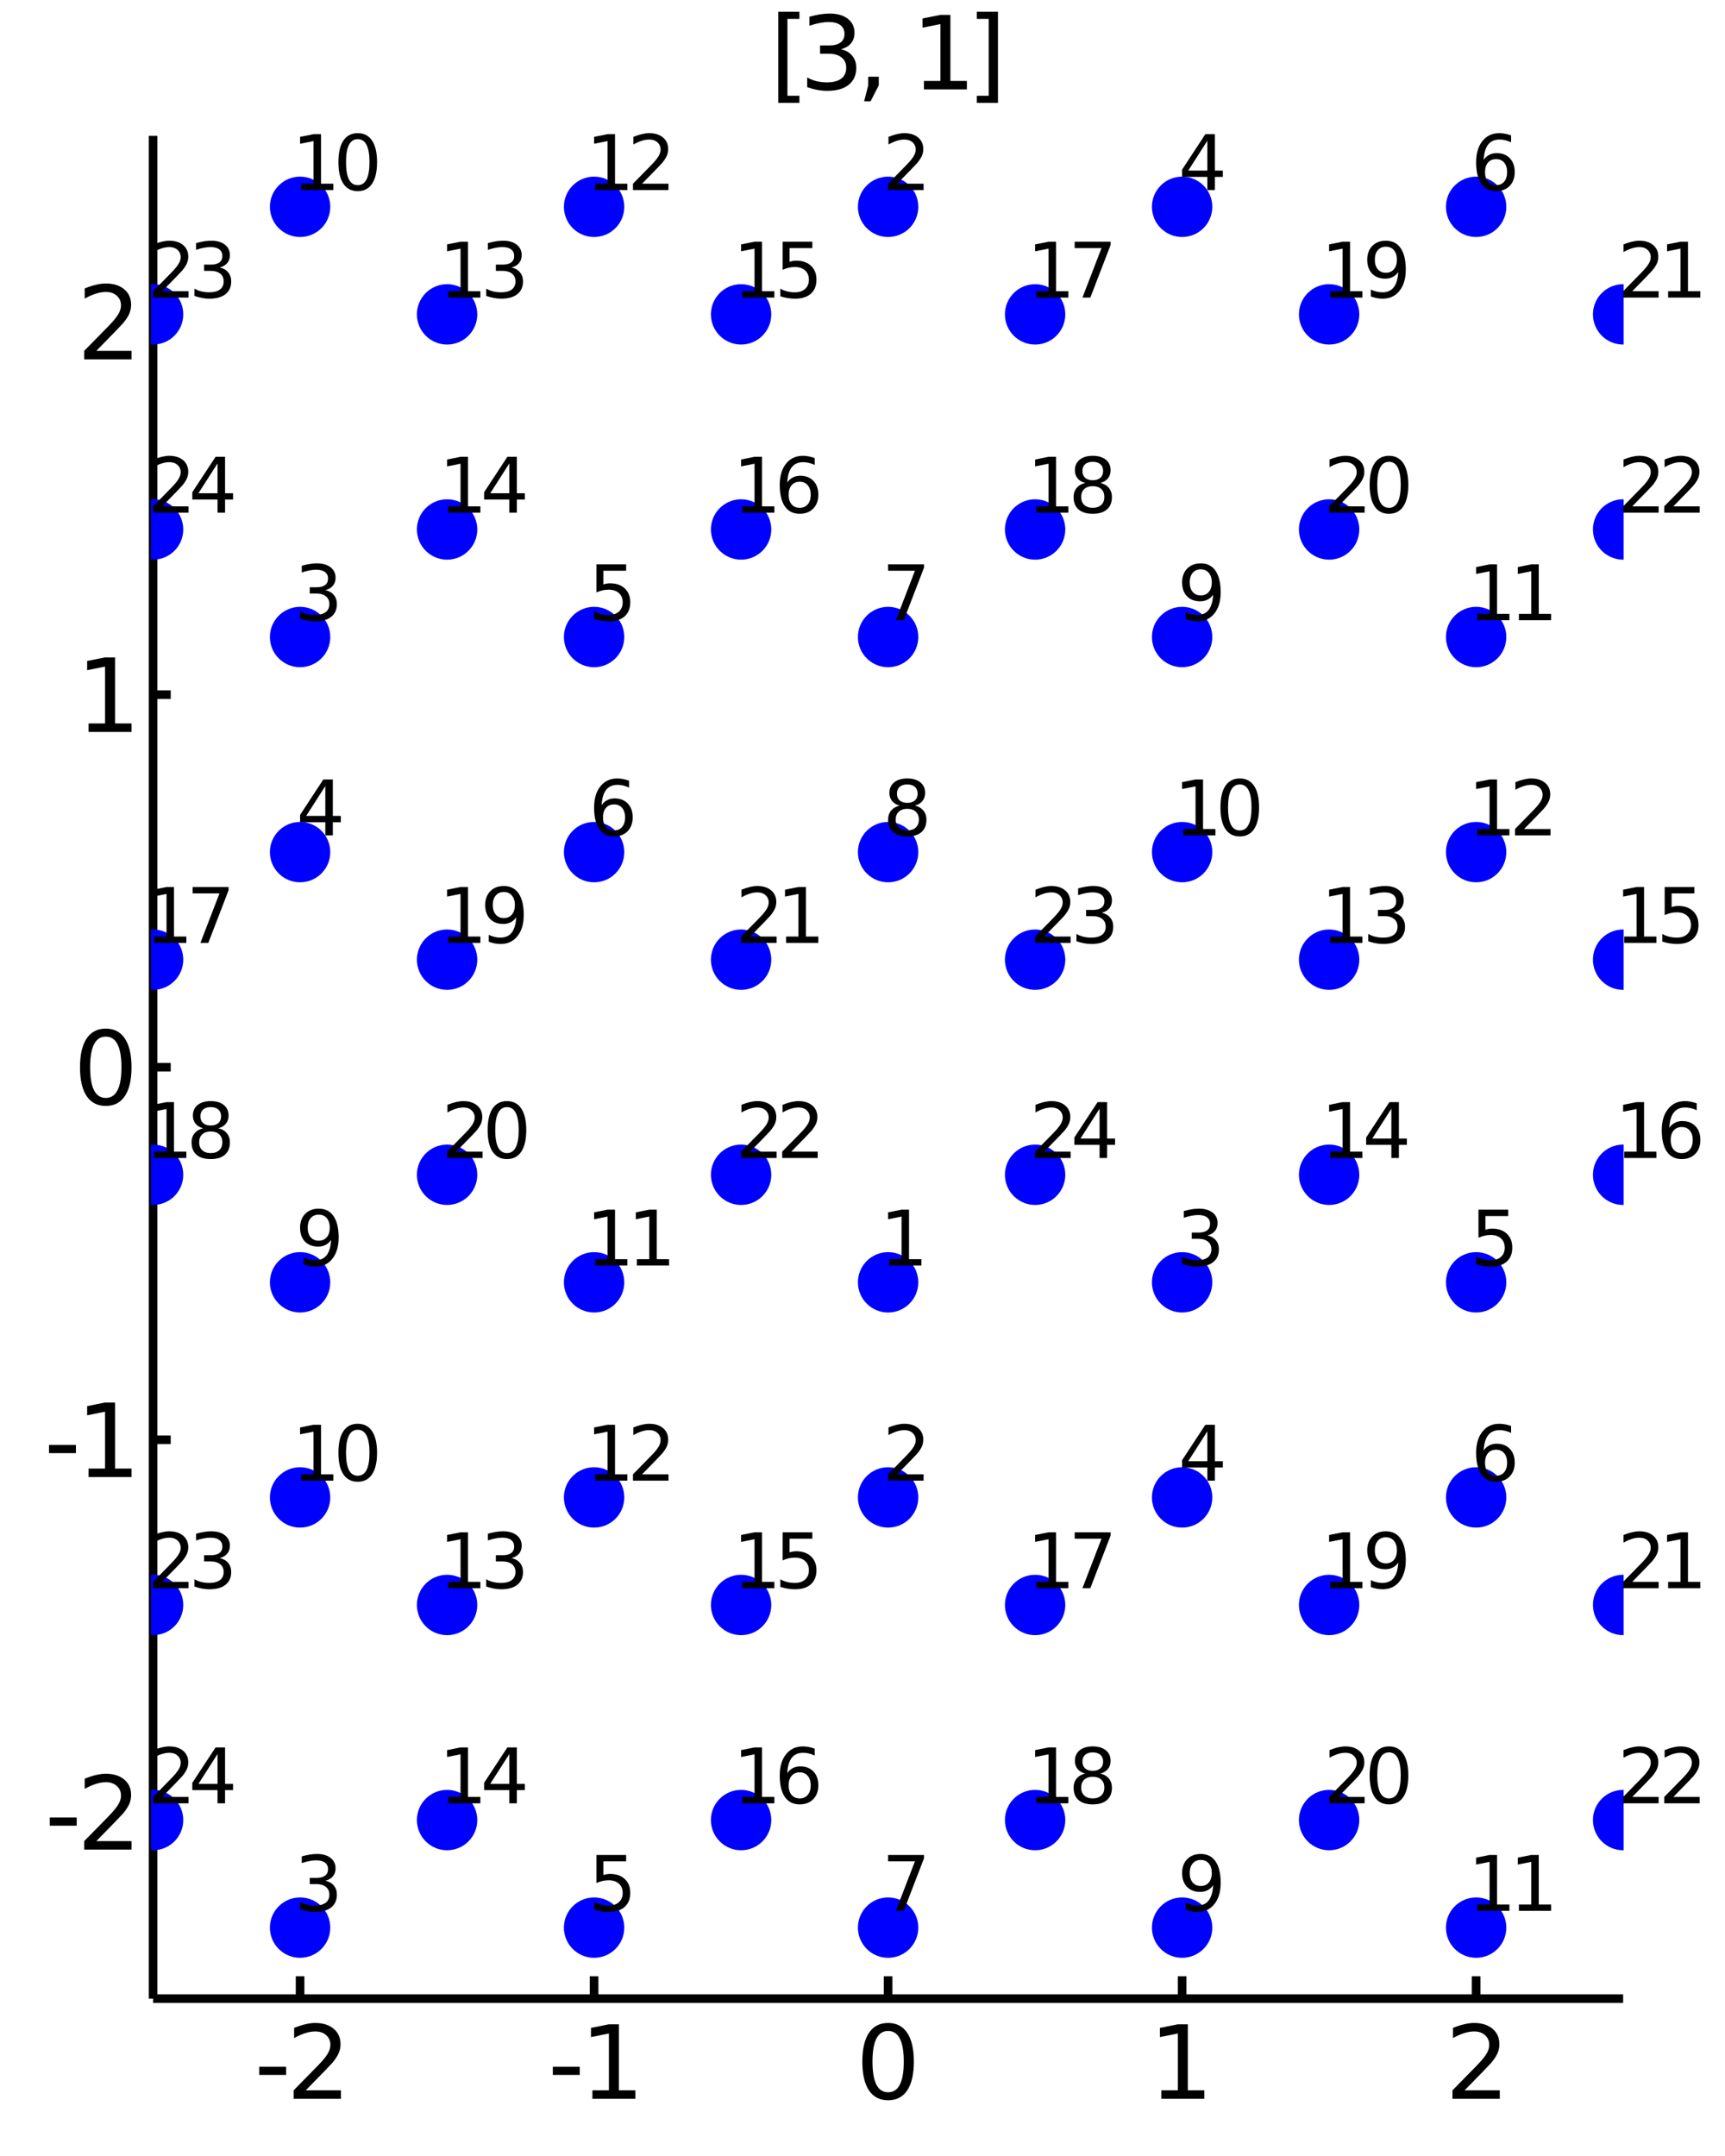 <?xml version="1.0" encoding="utf-8"?>
<svg xmlns="http://www.w3.org/2000/svg" xmlns:xlink="http://www.w3.org/1999/xlink" width="200" height="250" viewBox="0 0 800 1000">
<rect x="0" y="0" width="800" height="1000" fill="#808080" stroke="none"/>
<defs>
  <clipPath id="clip830">
    <rect x="0" y="0" width="800" height="1000"/>
  </clipPath>
</defs>
<path clip-path="url(#clip830)" d="
M0 1000 L800 1000 L800 0 L0 0  Z
  " fill="#ffffff" fill-rule="evenodd" fill-opacity="1"/>
<defs>
  <clipPath id="clip831">
    <rect x="200" y="100" width="701" height="701"/>
  </clipPath>
</defs>
<path clip-path="url(#clip830)" d="
M70.992 927.008 L752.756 927.008 L752.756 62.992 L70.992 62.992  Z
  " fill="#ffffff" fill-rule="evenodd" fill-opacity="1"/>
<defs>
  <clipPath id="clip832">
    <rect x="70" y="62" width="683" height="865"/>
  </clipPath>
</defs>
<polyline clip-path="url(#clip830)" style="stroke:#000000; stroke-width:4; stroke-opacity:1; fill:none" points="
  70.992,927.008 752.756,927.008 
  "/>
<polyline clip-path="url(#clip830)" style="stroke:#000000; stroke-width:4; stroke-opacity:1; fill:none" points="
  70.992,927.008 70.992,62.992 
  "/>
<polyline clip-path="url(#clip830)" style="stroke:#000000; stroke-width:4; stroke-opacity:1; fill:none" points="
  139.169,927.008 139.169,916.64 
  "/>
<polyline clip-path="url(#clip830)" style="stroke:#000000; stroke-width:4; stroke-opacity:1; fill:none" points="
  275.521,927.008 275.521,916.64 
  "/>
<polyline clip-path="url(#clip830)" style="stroke:#000000; stroke-width:4; stroke-opacity:1; fill:none" points="
  411.874,927.008 411.874,916.64 
  "/>
<polyline clip-path="url(#clip830)" style="stroke:#000000; stroke-width:4; stroke-opacity:1; fill:none" points="
  548.227,927.008 548.227,916.64 
  "/>
<polyline clip-path="url(#clip830)" style="stroke:#000000; stroke-width:4; stroke-opacity:1; fill:none" points="
  684.58,927.008 684.58,916.64 
  "/>
<polyline clip-path="url(#clip830)" style="stroke:#000000; stroke-width:4; stroke-opacity:1; fill:none" points="
  70.992,840.606 79.173,840.606 
  "/>
<polyline clip-path="url(#clip830)" style="stroke:#000000; stroke-width:4; stroke-opacity:1; fill:none" points="
  70.992,667.803 79.173,667.803 
  "/>
<polyline clip-path="url(#clip830)" style="stroke:#000000; stroke-width:4; stroke-opacity:1; fill:none" points="
  70.992,495 79.173,495 
  "/>
<polyline clip-path="url(#clip830)" style="stroke:#000000; stroke-width:4; stroke-opacity:1; fill:none" points="
  70.992,322.197 79.173,322.197 
  "/>
<polyline clip-path="url(#clip830)" style="stroke:#000000; stroke-width:4; stroke-opacity:1; fill:none" points="
  70.992,149.394 79.173,149.394 
  "/>
<path clip-path="url(#clip830)" d="M 0 0 M120.222 958.596 L132.699 958.596 L132.699 962.392 L120.222 962.392 L120.222 958.596 Z" fill="#000000" fill-rule="evenodd" fill-opacity="1" /><path clip-path="url(#clip830)" d="M 0 0 M141.796 969.545 L158.115 969.545 L158.115 973.48 L136.171 973.48 L136.171 969.545 Q138.833 966.79 143.416 962.16 Q148.023 957.508 149.203 956.165 Q151.449 953.642 152.328 951.906 Q153.231 950.147 153.231 948.457 Q153.231 945.702 151.286 943.966 Q149.365 942.23 146.263 942.23 Q144.064 942.23 141.611 942.994 Q139.18 943.758 136.402 945.309 L136.402 940.587 Q139.226 939.452 141.68 938.874 Q144.134 938.295 146.171 938.295 Q151.541 938.295 154.736 940.98 Q157.93 943.665 157.93 948.156 Q157.93 950.286 157.12 952.207 Q156.333 954.105 154.226 956.698 Q153.648 957.369 150.546 960.586 Q147.444 963.781 141.796 969.545 Z" fill="#000000" fill-rule="evenodd" fill-opacity="1" /><path clip-path="url(#clip830)" d="M 0 0 M256.389 958.596 L268.866 958.596 L268.866 962.392 L256.389 962.392 L256.389 958.596 Z" fill="#000000" fill-rule="evenodd" fill-opacity="1" /><path clip-path="url(#clip830)" d="M 0 0 M274.746 969.545 L282.385 969.545 L282.385 943.179 L274.075 944.846 L274.075 940.587 L282.338 938.92 L287.014 938.92 L287.014 969.545 L294.653 969.545 L294.653 973.48 L274.746 973.48 L274.746 969.545 Z" fill="#000000" fill-rule="evenodd" fill-opacity="1" /><path clip-path="url(#clip830)" d="M 0 0 M411.874 941.999 Q408.263 941.999 406.434 945.563 Q404.629 949.105 404.629 956.235 Q404.629 963.341 406.434 966.906 Q408.263 970.447 411.874 970.447 Q415.508 970.447 417.314 966.906 Q419.142 963.341 419.142 956.235 Q419.142 949.105 417.314 945.563 Q415.508 941.999 411.874 941.999 M411.874 938.295 Q417.684 938.295 420.74 942.901 Q423.818 947.485 423.818 956.235 Q423.818 964.961 420.74 969.568 Q417.684 974.151 411.874 974.151 Q406.064 974.151 402.985 969.568 Q399.93 964.961 399.93 956.235 Q399.93 947.485 402.985 942.901 Q406.064 938.295 411.874 938.295 Z" fill="#000000" fill-rule="evenodd" fill-opacity="1" /><path clip-path="url(#clip830)" d="M 0 0 M538.609 969.545 L546.248 969.545 L546.248 943.179 L537.937 944.846 L537.937 940.587 L546.201 938.92 L550.877 938.92 L550.877 969.545 L558.516 969.545 L558.516 973.48 L538.609 973.48 L538.609 969.545 Z" fill="#000000" fill-rule="evenodd" fill-opacity="1" /><path clip-path="url(#clip830)" d="M 0 0 M679.232 969.545 L695.552 969.545 L695.552 973.48 L673.607 973.48 L673.607 969.545 Q676.269 966.79 680.853 962.16 Q685.459 957.508 686.64 956.165 Q688.885 953.642 689.765 951.906 Q690.667 950.147 690.667 948.457 Q690.667 945.702 688.723 943.966 Q686.802 942.23 683.7 942.23 Q681.501 942.23 679.047 942.994 Q676.617 943.758 673.839 945.309 L673.839 940.587 Q676.663 939.452 679.117 938.874 Q681.57 938.295 683.607 938.295 Q688.978 938.295 692.172 940.98 Q695.367 943.665 695.367 948.156 Q695.367 950.286 694.556 952.207 Q693.769 954.105 691.663 956.698 Q691.084 957.369 687.982 960.586 Q684.88 963.781 679.232 969.545 Z" fill="#000000" fill-rule="evenodd" fill-opacity="1" /><path clip-path="url(#clip830)" d="M 0 0 M23.099 843.002 L35.576 843.002 L35.576 846.798 L23.099 846.798 L23.099 843.002 Z" fill="#000000" fill-rule="evenodd" fill-opacity="1" /><path clip-path="url(#clip830)" d="M 0 0 M44.673 853.951 L60.992 853.951 L60.992 857.886 L39.048 857.886 L39.048 853.951 Q41.71 851.197 46.293 846.567 Q50.9 841.914 52.08 840.572 Q54.325 838.048 55.205 836.312 Q56.108 834.553 56.108 832.863 Q56.108 830.109 54.163 828.373 Q52.242 826.636 49.14 826.636 Q46.941 826.636 44.488 827.4 Q42.057 828.164 39.279 829.715 L39.279 824.993 Q42.103 823.859 44.557 823.28 Q47.011 822.701 49.048 822.701 Q54.418 822.701 57.612 825.386 Q60.807 828.072 60.807 832.562 Q60.807 834.692 59.997 836.613 Q59.21 838.511 57.103 841.104 Q56.525 841.775 53.423 844.993 Q50.321 848.187 44.673 853.951 Z" fill="#000000" fill-rule="evenodd" fill-opacity="1" /><path clip-path="url(#clip830)" d="M 0 0 M22.728 670.199 L35.205 670.199 L35.205 673.995 L22.728 673.995 L22.728 670.199 Z" fill="#000000" fill-rule="evenodd" fill-opacity="1" /><path clip-path="url(#clip830)" d="M 0 0 M41.085 681.148 L48.724 681.148 L48.724 654.782 L40.413 656.449 L40.413 652.19 L48.677 650.523 L53.353 650.523 L53.353 681.148 L60.992 681.148 L60.992 685.083 L41.085 685.083 L41.085 681.148 Z" fill="#000000" fill-rule="evenodd" fill-opacity="1" /><path clip-path="url(#clip830)" d="M 0 0 M49.048 480.799 Q45.437 480.799 43.608 484.363 Q41.802 487.905 41.802 495.035 Q41.802 502.141 43.608 505.706 Q45.437 509.248 49.048 509.248 Q52.682 509.248 54.487 505.706 Q56.316 502.141 56.316 495.035 Q56.316 487.905 54.487 484.363 Q52.682 480.799 49.048 480.799 M49.048 477.095 Q54.858 477.095 57.913 481.701 Q60.992 486.285 60.992 495.035 Q60.992 503.762 57.913 508.368 Q54.858 512.951 49.048 512.951 Q43.238 512.951 40.159 508.368 Q37.103 503.762 37.103 495.035 Q37.103 486.285 40.159 481.701 Q43.238 477.095 49.048 477.095 Z" fill="#000000" fill-rule="evenodd" fill-opacity="1" /><path clip-path="url(#clip830)" d="M 0 0 M41.085 335.542 L48.724 335.542 L48.724 309.176 L40.413 310.843 L40.413 306.584 L48.677 304.917 L53.353 304.917 L53.353 335.542 L60.992 335.542 L60.992 339.477 L41.085 339.477 L41.085 335.542 Z" fill="#000000" fill-rule="evenodd" fill-opacity="1" /><path clip-path="url(#clip830)" d="M 0 0 M44.673 162.739 L60.992 162.739 L60.992 166.674 L39.048 166.674 L39.048 162.739 Q41.71 159.984 46.293 155.354 Q50.9 150.702 52.08 149.359 Q54.325 146.836 55.205 145.1 Q56.108 143.34 56.108 141.651 Q56.108 138.896 54.163 137.16 Q52.242 135.424 49.14 135.424 Q46.941 135.424 44.488 136.188 Q42.057 136.952 39.279 138.503 L39.279 133.78 Q42.103 132.646 44.557 132.067 Q47.011 131.489 49.048 131.489 Q54.418 131.489 57.612 134.174 Q60.807 136.859 60.807 141.35 Q60.807 143.479 59.997 145.401 Q59.21 147.299 57.103 149.891 Q56.525 150.563 53.423 153.78 Q50.321 156.975 44.673 162.739 Z" fill="#000000" fill-rule="evenodd" fill-opacity="1" /><path clip-path="url(#clip830)" d="M 0 0 M360.925 5.454 L370.74 5.454 L370.74 8.764 L365.184 8.764 L365.184 44.412 L370.74 44.412 L370.74 47.722 L360.925 47.722 L360.925 5.454 Z" fill="#000000" fill-rule="evenodd" fill-opacity="1" /><path clip-path="url(#clip830)" d="M 0 0 M389.976 22.838 Q393.332 23.555 395.207 25.824 Q397.106 28.092 397.106 31.426 Q397.106 36.541 393.587 39.342 Q390.069 42.143 383.587 42.143 Q381.411 42.143 379.096 41.703 Q376.805 41.287 374.351 40.43 L374.351 35.916 Q376.296 37.051 378.61 37.629 Q380.925 38.208 383.448 38.208 Q387.846 38.208 390.138 36.472 Q392.453 34.736 392.453 31.426 Q392.453 28.37 390.3 26.657 Q388.17 24.921 384.351 24.921 L380.323 24.921 L380.323 21.079 L384.536 21.079 Q387.985 21.079 389.814 19.713 Q391.643 18.324 391.643 15.731 Q391.643 13.069 389.745 11.657 Q387.87 10.222 384.351 10.222 Q382.43 10.222 380.231 10.639 Q378.032 11.056 375.393 11.935 L375.393 7.768 Q378.055 7.028 380.37 6.657 Q382.708 6.287 384.768 6.287 Q390.092 6.287 393.194 8.718 Q396.295 11.125 396.295 15.245 Q396.295 18.116 394.652 20.106 Q393.008 22.074 389.976 22.838 Z" fill="#000000" fill-rule="evenodd" fill-opacity="1" /><path clip-path="url(#clip830)" d="M 0 0 M402.661 35.592 L407.545 35.592 L407.545 39.574 L403.749 46.981 L400.763 46.981 L402.661 39.574 L402.661 35.592 Z" fill="#000000" fill-rule="evenodd" fill-opacity="1" /><path clip-path="url(#clip830)" d="M 0 0 M428.494 37.537 L436.133 37.537 L436.133 11.171 L427.823 12.838 L427.823 8.579 L436.087 6.912 L440.763 6.912 L440.763 37.537 L448.402 37.537 L448.402 41.472 L428.494 41.472 L428.494 37.537 Z" fill="#000000" fill-rule="evenodd" fill-opacity="1" /><path clip-path="url(#clip830)" d="M 0 0 M462.823 5.454 L462.823 47.722 L453.008 47.722 L453.008 44.412 L458.54 44.412 L458.54 8.764 L453.008 8.764 L453.008 5.454 L462.823 5.454 Z" fill="#000000" fill-rule="evenodd" fill-opacity="1" /><circle clip-path="url(#clip832)" cx="139.169" cy="894.072" r="14" fill="#0000ff" fill-rule="evenodd" fill-opacity="1" stroke="none"/>
<path clip-path="url(#clip830)" d="M 0 0 M150.887 872.32 Q153.405 872.858 154.811 874.56 Q156.234 876.261 156.234 878.761 Q156.234 882.598 153.596 884.699 Q150.957 886.799 146.096 886.799 Q144.464 886.799 142.728 886.469 Q141.009 886.157 139.169 885.515 L139.169 882.129 Q140.627 882.98 142.363 883.414 Q144.099 883.848 145.991 883.848 Q149.29 883.848 151.009 882.546 Q152.745 881.244 152.745 878.761 Q152.745 876.469 151.13 875.185 Q149.533 873.883 146.668 873.883 L143.648 873.883 L143.648 871.001 L146.807 871.001 Q149.394 871.001 150.766 869.976 Q152.137 868.935 152.137 866.99 Q152.137 864.994 150.714 863.935 Q149.307 862.858 146.668 862.858 Q145.227 862.858 143.578 863.171 Q141.929 863.483 139.95 864.143 L139.95 861.018 Q141.946 860.463 143.682 860.185 Q145.436 859.907 146.981 859.907 Q150.974 859.907 153.3 861.73 Q155.627 863.535 155.627 866.626 Q155.627 868.779 154.394 870.272 Q153.161 871.747 150.887 872.32 Z" fill="#000000" fill-rule="evenodd" fill-opacity="1" /><circle clip-path="url(#clip832)" cx="411.874" cy="594.768" r="14" fill="#0000ff" fill-rule="evenodd" fill-opacity="1" stroke="none"/>
<circle clip-path="url(#clip832)" cx="411.874" cy="694.536" r="14" fill="#0000ff" fill-rule="evenodd" fill-opacity="1" stroke="none"/>
<circle clip-path="url(#clip832)" cx="139.169" cy="295.464" r="14" fill="#0000ff" fill-rule="evenodd" fill-opacity="1" stroke="none"/>
<circle clip-path="url(#clip832)" cx="139.169" cy="395.232" r="14" fill="#0000ff" fill-rule="evenodd" fill-opacity="1" stroke="none"/>
<circle clip-path="url(#clip832)" cx="275.521" cy="894.072" r="14" fill="#0000ff" fill-rule="evenodd" fill-opacity="1" stroke="none"/>
<circle clip-path="url(#clip832)" cx="411.874" cy="894.072" r="14" fill="#0000ff" fill-rule="evenodd" fill-opacity="1" stroke="none"/>
<circle clip-path="url(#clip832)" cx="139.169" cy="594.768" r="14" fill="#0000ff" fill-rule="evenodd" fill-opacity="1" stroke="none"/>
<circle clip-path="url(#clip832)" cx="139.169" cy="694.536" r="14" fill="#0000ff" fill-rule="evenodd" fill-opacity="1" stroke="none"/>
<circle clip-path="url(#clip832)" cx="275.521" cy="594.768" r="14" fill="#0000ff" fill-rule="evenodd" fill-opacity="1" stroke="none"/>
<circle clip-path="url(#clip832)" cx="275.521" cy="694.536" r="14" fill="#0000ff" fill-rule="evenodd" fill-opacity="1" stroke="none"/>
<circle clip-path="url(#clip832)" cx="207.345" cy="744.42" r="14" fill="#0000ff" fill-rule="evenodd" fill-opacity="1" stroke="none"/>
<circle clip-path="url(#clip832)" cx="207.345" cy="844.188" r="14" fill="#0000ff" fill-rule="evenodd" fill-opacity="1" stroke="none"/>
<circle clip-path="url(#clip832)" cx="343.698" cy="744.42" r="14" fill="#0000ff" fill-rule="evenodd" fill-opacity="1" stroke="none"/>
<circle clip-path="url(#clip832)" cx="343.698" cy="844.188" r="14" fill="#0000ff" fill-rule="evenodd" fill-opacity="1" stroke="none"/>
<circle clip-path="url(#clip832)" cx="70.992" cy="445.116" r="14" fill="#0000ff" fill-rule="evenodd" fill-opacity="1" stroke="none"/>
<circle clip-path="url(#clip832)" cx="70.992" cy="544.884" r="14" fill="#0000ff" fill-rule="evenodd" fill-opacity="1" stroke="none"/>
<circle clip-path="url(#clip832)" cx="207.345" cy="445.116" r="14" fill="#0000ff" fill-rule="evenodd" fill-opacity="1" stroke="none"/>
<circle clip-path="url(#clip832)" cx="207.345" cy="544.884" r="14" fill="#0000ff" fill-rule="evenodd" fill-opacity="1" stroke="none"/>
<circle clip-path="url(#clip832)" cx="343.698" cy="445.116" r="14" fill="#0000ff" fill-rule="evenodd" fill-opacity="1" stroke="none"/>
<circle clip-path="url(#clip832)" cx="343.698" cy="544.884" r="14" fill="#0000ff" fill-rule="evenodd" fill-opacity="1" stroke="none"/>
<circle clip-path="url(#clip832)" cx="70.992" cy="744.42" r="14" fill="#0000ff" fill-rule="evenodd" fill-opacity="1" stroke="none"/>
<circle clip-path="url(#clip832)" cx="70.992" cy="844.188" r="14" fill="#0000ff" fill-rule="evenodd" fill-opacity="1" stroke="none"/>
<path clip-path="url(#clip830)" d="M 0 0 M412.377 584.041 L418.107 584.041 L418.107 564.266 L411.874 565.516 L411.874 562.322 L418.072 561.072 L421.579 561.072 L421.579 584.041 L427.308 584.041 L427.308 586.992 L412.377 586.992 L412.377 584.041 Z" fill="#000000" fill-rule="evenodd" fill-opacity="1" /><path clip-path="url(#clip830)" d="M 0 0 M416.093 683.809 L428.332 683.809 L428.332 686.76 L411.874 686.76 L411.874 683.809 Q413.871 681.743 417.308 678.27 Q420.763 674.781 421.648 673.774 Q423.332 671.881 423.992 670.579 Q424.669 669.26 424.669 667.993 Q424.669 665.927 423.211 664.625 Q421.77 663.323 419.443 663.323 Q417.794 663.323 415.954 663.895 Q414.131 664.468 412.048 665.632 L412.048 662.09 Q414.166 661.239 416.006 660.805 Q417.846 660.371 419.374 660.371 Q423.402 660.371 425.798 662.385 Q428.193 664.399 428.193 667.767 Q428.193 669.364 427.586 670.805 Q426.995 672.229 425.416 674.173 Q424.982 674.677 422.655 677.09 Q420.329 679.486 416.093 683.809 Z" fill="#000000" fill-rule="evenodd" fill-opacity="1" /><path clip-path="url(#clip830)" d="M 0 0 M150.887 273.712 Q153.405 274.251 154.811 275.952 Q156.234 277.653 156.234 280.153 Q156.234 283.99 153.596 286.091 Q150.957 288.192 146.096 288.192 Q144.464 288.192 142.728 287.862 Q141.009 287.549 139.169 286.907 L139.169 283.521 Q140.627 284.372 142.363 284.806 Q144.099 285.24 145.991 285.24 Q149.29 285.24 151.009 283.938 Q152.745 282.636 152.745 280.153 Q152.745 277.862 151.13 276.577 Q149.533 275.275 146.668 275.275 L143.648 275.275 L143.648 272.393 L146.807 272.393 Q149.394 272.393 150.766 271.369 Q152.137 270.327 152.137 268.383 Q152.137 266.386 150.714 265.327 Q149.307 264.251 146.668 264.251 Q145.227 264.251 143.578 264.563 Q141.929 264.876 139.95 265.535 L139.95 262.41 Q141.946 261.855 143.682 261.577 Q145.436 261.299 146.981 261.299 Q150.974 261.299 153.3 263.122 Q155.627 264.928 155.627 268.018 Q155.627 270.171 154.394 271.664 Q153.161 273.14 150.887 273.712 Z" fill="#000000" fill-rule="evenodd" fill-opacity="1" /><path clip-path="url(#clip830)" d="M 0 0 M150.87 364.592 L142.016 378.428 L150.87 378.428 L150.87 364.592 M149.95 361.536 L154.359 361.536 L154.359 378.428 L158.057 378.428 L158.057 381.345 L154.359 381.345 L154.359 387.456 L150.87 387.456 L150.87 381.345 L139.169 381.345 L139.169 377.96 L149.95 361.536 Z" fill="#000000" fill-rule="evenodd" fill-opacity="1" /><path clip-path="url(#clip830)" d="M 0 0 M276.615 860.376 L290.382 860.376 L290.382 863.327 L279.827 863.327 L279.827 869.681 Q280.591 869.421 281.355 869.299 Q282.118 869.16 282.882 869.16 Q287.223 869.16 289.757 871.539 Q292.292 873.917 292.292 877.98 Q292.292 882.164 289.688 884.49 Q287.084 886.799 282.344 886.799 Q280.712 886.799 279.011 886.521 Q277.327 886.244 275.521 885.688 L275.521 882.164 Q277.084 883.015 278.75 883.431 Q280.417 883.848 282.275 883.848 Q285.278 883.848 287.032 882.268 Q288.785 880.688 288.785 877.98 Q288.785 875.272 287.032 873.692 Q285.278 872.112 282.275 872.112 Q280.868 872.112 279.462 872.424 Q278.073 872.737 276.615 873.397 L276.615 860.376 Z" fill="#000000" fill-rule="evenodd" fill-opacity="1" /><path clip-path="url(#clip830)" d="M 0 0 M411.874 860.376 L428.541 860.376 L428.541 861.869 L419.131 886.296 L415.468 886.296 L424.322 863.327 L411.874 863.327 L411.874 860.376 Z" fill="#000000" fill-rule="evenodd" fill-opacity="1" /><path clip-path="url(#clip830)" d="M 0 0 M140.835 586.454 L140.835 583.259 Q142.155 583.884 143.509 584.214 Q144.863 584.544 146.165 584.544 Q149.637 584.544 151.46 582.218 Q153.3 579.874 153.561 575.117 Q152.554 576.61 151.009 577.409 Q149.464 578.207 147.589 578.207 Q143.7 578.207 141.425 575.864 Q139.169 573.502 139.169 569.423 Q139.169 565.43 141.53 563.016 Q143.891 560.603 147.814 560.603 Q152.311 560.603 154.672 564.058 Q157.05 567.496 157.05 574.058 Q157.05 580.186 154.134 583.85 Q151.234 587.495 146.321 587.495 Q145.002 587.495 143.648 587.235 Q142.293 586.975 140.835 586.454 M147.814 575.464 Q150.175 575.464 151.547 573.85 Q152.936 572.235 152.936 569.423 Q152.936 566.627 151.547 565.013 Q150.175 563.381 147.814 563.381 Q145.453 563.381 144.064 565.013 Q142.693 566.627 142.693 569.423 Q142.693 572.235 144.064 573.85 Q145.453 575.464 147.814 575.464 Z" fill="#000000" fill-rule="evenodd" fill-opacity="1" /><path clip-path="url(#clip830)" d="M 0 0 M139.672 683.809 L145.401 683.809 L145.401 664.034 L139.169 665.284 L139.169 662.09 L145.366 660.84 L148.873 660.84 L148.873 683.809 L154.602 683.809 L154.602 686.76 L139.672 686.76 L139.672 683.809 Z" fill="#000000" fill-rule="evenodd" fill-opacity="1" /><path clip-path="url(#clip830)" d="M 0 0 M165.904 663.149 Q163.196 663.149 161.825 665.823 Q160.47 668.479 160.47 673.826 Q160.47 679.156 161.825 681.829 Q163.196 684.486 165.904 684.486 Q168.63 684.486 169.984 681.829 Q171.356 679.156 171.356 673.826 Q171.356 668.479 169.984 665.823 Q168.63 663.149 165.904 663.149 M165.904 660.371 Q170.262 660.371 172.554 663.826 Q174.863 667.263 174.863 673.826 Q174.863 680.371 172.554 683.826 Q170.262 687.263 165.904 687.263 Q161.547 687.263 159.238 683.826 Q156.946 680.371 156.946 673.826 Q156.946 667.263 159.238 663.826 Q161.547 660.371 165.904 660.371 Z" fill="#000000" fill-rule="evenodd" fill-opacity="1" /><path clip-path="url(#clip830)" d="M 0 0 M276.025 584.041 L281.754 584.041 L281.754 564.266 L275.521 565.516 L275.521 562.322 L281.719 561.072 L285.226 561.072 L285.226 584.041 L290.955 584.041 L290.955 586.992 L276.025 586.992 L276.025 584.041 Z" fill="#000000" fill-rule="evenodd" fill-opacity="1" /><path clip-path="url(#clip830)" d="M 0 0 M295.365 584.041 L301.094 584.041 L301.094 564.266 L294.861 565.516 L294.861 562.322 L301.059 561.072 L304.566 561.072 L304.566 584.041 L310.295 584.041 L310.295 586.992 L295.365 586.992 L295.365 584.041 Z" fill="#000000" fill-rule="evenodd" fill-opacity="1" /><path clip-path="url(#clip830)" d="M 0 0 M276.025 683.809 L281.754 683.809 L281.754 664.034 L275.521 665.284 L275.521 662.09 L281.719 660.84 L285.226 660.84 L285.226 683.809 L290.955 683.809 L290.955 686.76 L276.025 686.76 L276.025 683.809 Z" fill="#000000" fill-rule="evenodd" fill-opacity="1" /><path clip-path="url(#clip830)" d="M 0 0 M297.778 683.809 L310.018 683.809 L310.018 686.76 L293.559 686.76 L293.559 683.809 Q295.556 681.743 298.993 678.27 Q302.448 674.781 303.334 673.774 Q305.018 671.881 305.677 670.579 Q306.354 669.26 306.354 667.993 Q306.354 665.927 304.896 664.625 Q303.455 663.323 301.129 663.323 Q299.479 663.323 297.639 663.895 Q295.816 664.468 293.733 665.632 L293.733 662.09 Q295.851 661.239 297.691 660.805 Q299.532 660.371 301.059 660.371 Q305.087 660.371 307.483 662.385 Q309.879 664.399 309.879 667.767 Q309.879 669.364 309.271 670.805 Q308.681 672.229 307.101 674.173 Q306.667 674.677 304.341 677.09 Q302.014 679.486 297.778 683.809 Z" fill="#000000" fill-rule="evenodd" fill-opacity="1" /><path clip-path="url(#clip830)" d="M 0 0 M207.848 733.692 L213.577 733.692 L213.577 713.918 L207.345 715.168 L207.345 711.974 L213.543 710.724 L217.05 710.724 L217.05 733.692 L222.779 733.692 L222.779 736.644 L207.848 736.644 L207.848 733.692 Z" fill="#000000" fill-rule="evenodd" fill-opacity="1" /><path clip-path="url(#clip830)" d="M 0 0 M237.206 722.668 Q239.723 723.206 241.129 724.908 Q242.553 726.609 242.553 729.109 Q242.553 732.946 239.914 735.047 Q237.275 737.147 232.414 737.147 Q230.782 737.147 229.046 736.817 Q227.327 736.505 225.487 735.863 L225.487 732.477 Q226.945 733.328 228.682 733.762 Q230.418 734.196 232.31 734.196 Q235.609 734.196 237.327 732.894 Q239.063 731.592 239.063 729.109 Q239.063 726.818 237.449 725.533 Q235.852 724.231 232.987 724.231 L229.966 724.231 L229.966 721.349 L233.126 721.349 Q235.713 721.349 237.084 720.325 Q238.456 719.283 238.456 717.338 Q238.456 715.342 237.032 714.283 Q235.626 713.206 232.987 713.206 Q231.546 713.206 229.897 713.519 Q228.248 713.831 226.268 714.491 L226.268 711.366 Q228.265 710.811 230.001 710.533 Q231.754 710.255 233.3 710.255 Q237.293 710.255 239.619 712.078 Q241.945 713.884 241.945 716.974 Q241.945 719.127 240.713 720.62 Q239.48 722.095 237.206 722.668 Z" fill="#000000" fill-rule="evenodd" fill-opacity="1" /><path clip-path="url(#clip830)" d="M 0 0 M207.848 833.46 L213.577 833.46 L213.577 813.686 L207.345 814.936 L207.345 811.742 L213.543 810.492 L217.05 810.492 L217.05 833.46 L222.779 833.46 L222.779 836.412 L207.848 836.412 L207.848 833.46 Z" fill="#000000" fill-rule="evenodd" fill-opacity="1" /><path clip-path="url(#clip830)" d="M 0 0 M236.216 813.547 L227.362 827.384 L236.216 827.384 L236.216 813.547 M235.296 810.492 L239.706 810.492 L239.706 827.384 L243.404 827.384 L243.404 830.301 L239.706 830.301 L239.706 836.412 L236.216 836.412 L236.216 830.301 L224.515 830.301 L224.515 826.915 L235.296 810.492 Z" fill="#000000" fill-rule="evenodd" fill-opacity="1" /><path clip-path="url(#clip830)" d="M 0 0 M344.201 733.692 L349.93 733.692 L349.93 713.918 L343.698 715.168 L343.698 711.974 L349.896 710.724 L353.402 710.724 L353.402 733.692 L359.132 733.692 L359.132 736.644 L344.201 736.644 L344.201 733.692 Z" fill="#000000" fill-rule="evenodd" fill-opacity="1" /><path clip-path="url(#clip830)" d="M 0 0 M362.968 710.724 L376.736 710.724 L376.736 713.675 L366.18 713.675 L366.18 720.029 Q366.944 719.769 367.708 719.647 Q368.472 719.509 369.236 719.509 Q373.576 719.509 376.111 721.887 Q378.645 724.265 378.645 728.328 Q378.645 732.512 376.041 734.838 Q373.437 737.147 368.698 737.147 Q367.066 737.147 365.364 736.87 Q363.68 736.592 361.875 736.036 L361.875 732.512 Q363.437 733.363 365.104 733.779 Q366.77 734.196 368.628 734.196 Q371.632 734.196 373.385 732.616 Q375.138 731.036 375.138 728.328 Q375.138 725.62 373.385 724.04 Q371.632 722.46 368.628 722.46 Q367.222 722.46 365.816 722.772 Q364.427 723.085 362.968 723.745 L362.968 710.724 Z" fill="#000000" fill-rule="evenodd" fill-opacity="1" /><path clip-path="url(#clip830)" d="M 0 0 M344.201 833.46 L349.93 833.46 L349.93 813.686 L343.698 814.936 L343.698 811.742 L349.896 810.492 L353.402 810.492 L353.402 833.46 L359.132 833.46 L359.132 836.412 L344.201 836.412 L344.201 833.46 Z" fill="#000000" fill-rule="evenodd" fill-opacity="1" /><path clip-path="url(#clip830)" d="M 0 0 M370.868 822.054 Q368.507 822.054 367.118 823.669 Q365.746 825.283 365.746 828.096 Q365.746 830.891 367.118 832.523 Q368.507 834.138 370.868 834.138 Q373.229 834.138 374.6 832.523 Q375.989 830.891 375.989 828.096 Q375.989 825.283 374.6 823.669 Q373.229 822.054 370.868 822.054 M377.829 811.065 L377.829 814.259 Q376.51 813.634 375.156 813.304 Q373.819 812.974 372.5 812.974 Q369.027 812.974 367.187 815.318 Q365.364 817.662 365.104 822.401 Q366.128 820.891 367.673 820.092 Q369.218 819.276 371.076 819.276 Q374.982 819.276 377.239 821.655 Q379.513 824.016 379.513 828.096 Q379.513 832.089 377.152 834.502 Q374.791 836.915 370.868 836.915 Q366.371 836.915 363.993 833.478 Q361.614 830.023 361.614 823.478 Q361.614 817.332 364.531 813.686 Q367.448 810.023 372.361 810.023 Q373.68 810.023 375.017 810.283 Q376.371 810.544 377.829 811.065 Z" fill="#000000" fill-rule="evenodd" fill-opacity="1" /><path clip-path="url(#clip830)" d="M 0 0 M71.496 434.389 L77.225 434.389 L77.225 414.614 L70.992 415.864 L70.992 412.67 L77.19 411.42 L80.697 411.42 L80.697 434.389 L86.426 434.389 L86.426 437.34 L71.496 437.34 L71.496 434.389 Z" fill="#000000" fill-rule="evenodd" fill-opacity="1" /><path clip-path="url(#clip830)" d="M 0 0 M89.343 411.42 L106.009 411.42 L106.009 412.913 L96.6 437.34 L92.936 437.34 L101.791 414.371 L89.343 414.371 L89.343 411.42 Z" fill="#000000" fill-rule="evenodd" fill-opacity="1" /><path clip-path="url(#clip830)" d="M 0 0 M71.496 534.157 L77.225 534.157 L77.225 514.382 L70.992 515.632 L70.992 512.438 L77.19 511.188 L80.697 511.188 L80.697 534.157 L86.426 534.157 L86.426 537.108 L71.496 537.108 L71.496 534.157 Z" fill="#000000" fill-rule="evenodd" fill-opacity="1" /><path clip-path="url(#clip830)" d="M 0 0 M97.728 524.799 Q95.228 524.799 93.787 526.136 Q92.364 527.473 92.364 529.816 Q92.364 532.16 93.787 533.497 Q95.228 534.834 97.728 534.834 Q100.228 534.834 101.669 533.497 Q103.11 532.143 103.11 529.816 Q103.11 527.473 101.669 526.136 Q100.245 524.799 97.728 524.799 M94.221 523.306 Q91.964 522.75 90.697 521.205 Q89.447 519.66 89.447 517.438 Q89.447 514.33 91.652 512.525 Q93.874 510.719 97.728 510.719 Q101.6 510.719 103.804 512.525 Q106.009 514.33 106.009 517.438 Q106.009 519.66 104.742 521.205 Q103.492 522.75 101.252 523.306 Q103.787 523.896 105.193 525.615 Q106.617 527.334 106.617 529.816 Q106.617 533.584 104.308 535.598 Q102.016 537.611 97.728 537.611 Q93.44 537.611 91.131 535.598 Q88.839 533.584 88.839 529.816 Q88.839 527.334 90.263 525.615 Q91.686 523.896 94.221 523.306 M92.936 517.768 Q92.936 519.782 94.186 520.91 Q95.454 522.039 97.728 522.039 Q99.985 522.039 101.252 520.91 Q102.537 519.782 102.537 517.768 Q102.537 515.754 101.252 514.625 Q99.985 513.497 97.728 513.497 Q95.454 513.497 94.186 514.625 Q92.936 515.754 92.936 517.768 Z" fill="#000000" fill-rule="evenodd" fill-opacity="1" /><path clip-path="url(#clip830)" d="M 0 0 M207.848 434.389 L213.577 434.389 L213.577 414.614 L207.345 415.864 L207.345 412.67 L213.543 411.42 L217.05 411.42 L217.05 434.389 L222.779 434.389 L222.779 437.34 L207.848 437.34 L207.848 434.389 Z" fill="#000000" fill-rule="evenodd" fill-opacity="1" /><path clip-path="url(#clip830)" d="M 0 0 M226.685 436.802 L226.685 433.607 Q228.004 434.232 229.359 434.562 Q230.713 434.892 232.015 434.892 Q235.487 434.892 237.31 432.566 Q239.15 430.222 239.411 425.465 Q238.404 426.958 236.859 427.757 Q235.313 428.555 233.438 428.555 Q229.55 428.555 227.275 426.212 Q225.018 423.851 225.018 419.771 Q225.018 415.778 227.379 413.364 Q229.741 410.951 233.664 410.951 Q238.161 410.951 240.522 414.406 Q242.9 417.844 242.9 424.406 Q242.9 430.535 239.984 434.198 Q237.084 437.843 232.171 437.843 Q230.852 437.843 229.498 437.583 Q228.143 437.323 226.685 436.802 M233.664 425.812 Q236.025 425.812 237.397 424.198 Q238.786 422.583 238.786 419.771 Q238.786 416.976 237.397 415.361 Q236.025 413.729 233.664 413.729 Q231.303 413.729 229.914 415.361 Q228.543 416.976 228.543 419.771 Q228.543 422.583 229.914 424.198 Q231.303 425.812 233.664 425.812 Z" fill="#000000" fill-rule="evenodd" fill-opacity="1" /><path clip-path="url(#clip830)" d="M 0 0 M211.564 534.157 L223.803 534.157 L223.803 537.108 L207.345 537.108 L207.345 534.157 Q209.341 532.091 212.779 528.618 Q216.234 525.129 217.119 524.122 Q218.803 522.23 219.463 520.928 Q220.14 519.608 220.14 518.341 Q220.14 516.275 218.682 514.973 Q217.241 513.671 214.914 513.671 Q213.265 513.671 211.425 514.244 Q209.602 514.816 207.518 515.98 L207.518 512.438 Q209.637 511.587 211.477 511.153 Q213.317 510.719 214.845 510.719 Q218.873 510.719 221.268 512.733 Q223.664 514.747 223.664 518.115 Q223.664 519.712 223.057 521.153 Q222.466 522.577 220.886 524.521 Q220.452 525.025 218.126 527.438 Q215.8 529.834 211.564 534.157 Z" fill="#000000" fill-rule="evenodd" fill-opacity="1" /><path clip-path="url(#clip830)" d="M 0 0 M235.105 513.497 Q232.397 513.497 231.025 516.171 Q229.671 518.827 229.671 524.174 Q229.671 529.504 231.025 532.177 Q232.397 534.834 235.105 534.834 Q237.831 534.834 239.185 532.177 Q240.557 529.504 240.557 524.174 Q240.557 518.827 239.185 516.171 Q237.831 513.497 235.105 513.497 M235.105 510.719 Q239.463 510.719 241.754 514.174 Q244.063 517.612 244.063 524.174 Q244.063 530.719 241.754 534.174 Q239.463 537.611 235.105 537.611 Q230.748 537.611 228.439 534.174 Q226.147 530.719 226.147 524.174 Q226.147 517.612 228.439 514.174 Q230.748 510.719 235.105 510.719 Z" fill="#000000" fill-rule="evenodd" fill-opacity="1" /><path clip-path="url(#clip830)" d="M 0 0 M347.916 434.389 L360.156 434.389 L360.156 437.34 L343.698 437.34 L343.698 434.389 Q345.694 432.323 349.132 428.85 Q352.586 425.361 353.472 424.354 Q355.156 422.462 355.816 421.16 Q356.493 419.84 356.493 418.573 Q356.493 416.507 355.034 415.205 Q353.593 413.903 351.267 413.903 Q349.618 413.903 347.777 414.476 Q345.955 415.048 343.871 416.212 L343.871 412.67 Q345.989 411.819 347.83 411.385 Q349.67 410.951 351.198 410.951 Q355.225 410.951 357.621 412.965 Q360.017 414.979 360.017 418.347 Q360.017 419.944 359.409 421.385 Q358.819 422.809 357.239 424.753 Q356.805 425.257 354.479 427.67 Q352.152 430.066 347.916 434.389 Z" fill="#000000" fill-rule="evenodd" fill-opacity="1" /><path clip-path="url(#clip830)" d="M 0 0 M364.566 434.389 L370.295 434.389 L370.295 414.614 L364.062 415.864 L364.062 412.67 L370.26 411.42 L373.767 411.42 L373.767 434.389 L379.496 434.389 L379.496 437.34 L364.566 437.34 L364.566 434.389 Z" fill="#000000" fill-rule="evenodd" fill-opacity="1" /><path clip-path="url(#clip830)" d="M 0 0 M347.916 534.157 L360.156 534.157 L360.156 537.108 L343.698 537.108 L343.698 534.157 Q345.694 532.091 349.132 528.618 Q352.586 525.129 353.472 524.122 Q355.156 522.23 355.816 520.928 Q356.493 519.608 356.493 518.341 Q356.493 516.275 355.034 514.973 Q353.593 513.671 351.267 513.671 Q349.618 513.671 347.777 514.244 Q345.955 514.816 343.871 515.98 L343.871 512.438 Q345.989 511.587 347.83 511.153 Q349.67 510.719 351.198 510.719 Q355.225 510.719 357.621 512.733 Q360.017 514.747 360.017 518.115 Q360.017 519.712 359.409 521.153 Q358.819 522.577 357.239 524.521 Q356.805 525.025 354.479 527.438 Q352.152 529.834 347.916 534.157 Z" fill="#000000" fill-rule="evenodd" fill-opacity="1" /><path clip-path="url(#clip830)" d="M 0 0 M366.979 534.157 L379.218 534.157 L379.218 537.108 L362.76 537.108 L362.76 534.157 Q364.757 532.091 368.194 528.618 Q371.649 525.129 372.534 524.122 Q374.218 522.23 374.878 520.928 Q375.555 519.608 375.555 518.341 Q375.555 516.275 374.097 514.973 Q372.656 513.671 370.329 513.671 Q368.68 513.671 366.84 514.244 Q365.017 514.816 362.934 515.98 L362.934 512.438 Q365.052 511.587 366.892 511.153 Q368.732 510.719 370.26 510.719 Q374.288 510.719 376.684 512.733 Q379.079 514.747 379.079 518.115 Q379.079 519.712 378.472 521.153 Q377.881 522.577 376.302 524.521 Q375.868 525.025 373.541 527.438 Q371.215 529.834 366.979 534.157 Z" fill="#000000" fill-rule="evenodd" fill-opacity="1" /><path clip-path="url(#clip830)" d="M 0 0 M75.211 733.692 L87.45 733.692 L87.45 736.644 L70.992 736.644 L70.992 733.692 Q72.989 731.627 76.426 728.154 Q79.881 724.665 80.766 723.658 Q82.45 721.765 83.11 720.463 Q83.787 719.144 83.787 717.877 Q83.787 715.811 82.329 714.509 Q80.888 713.206 78.561 713.206 Q76.912 713.206 75.072 713.779 Q73.249 714.352 71.166 715.516 L71.166 711.974 Q73.284 711.123 75.124 710.689 Q76.964 710.255 78.492 710.255 Q82.52 710.255 84.916 712.269 Q87.311 714.283 87.311 717.651 Q87.311 719.248 86.704 720.689 Q86.114 722.113 84.534 724.057 Q84.1 724.561 81.773 726.974 Q79.447 729.37 75.211 733.692 Z" fill="#000000" fill-rule="evenodd" fill-opacity="1" /><path clip-path="url(#clip830)" d="M 0 0 M101.877 722.668 Q104.395 723.206 105.801 724.908 Q107.225 726.609 107.225 729.109 Q107.225 732.946 104.586 735.047 Q101.947 737.147 97.086 737.147 Q95.454 737.147 93.718 736.817 Q91.999 736.505 90.159 735.863 L90.159 732.477 Q91.617 733.328 93.353 733.762 Q95.089 734.196 96.982 734.196 Q100.28 734.196 101.999 732.894 Q103.735 731.592 103.735 729.109 Q103.735 726.818 102.12 725.533 Q100.523 724.231 97.659 724.231 L94.638 724.231 L94.638 721.349 L97.797 721.349 Q100.384 721.349 101.756 720.325 Q103.127 719.283 103.127 717.338 Q103.127 715.342 101.704 714.283 Q100.298 713.206 97.659 713.206 Q96.218 713.206 94.568 713.519 Q92.919 713.831 90.94 714.491 L90.94 711.366 Q92.936 710.811 94.673 710.533 Q96.426 710.255 97.971 710.255 Q101.964 710.255 104.291 712.078 Q106.617 713.884 106.617 716.974 Q106.617 719.127 105.384 720.62 Q104.152 722.095 101.877 722.668 Z" fill="#000000" fill-rule="evenodd" fill-opacity="1" /><path clip-path="url(#clip830)" d="M 0 0 M75.211 833.46 L87.45 833.46 L87.45 836.412 L70.992 836.412 L70.992 833.46 Q72.989 831.394 76.426 827.922 Q79.881 824.433 80.766 823.426 Q82.45 821.533 83.11 820.231 Q83.787 818.912 83.787 817.645 Q83.787 815.579 82.329 814.277 Q80.888 812.974 78.561 812.974 Q76.912 812.974 75.072 813.547 Q73.249 814.12 71.166 815.283 L71.166 811.742 Q73.284 810.891 75.124 810.457 Q76.964 810.023 78.492 810.023 Q82.52 810.023 84.916 812.037 Q87.311 814.051 87.311 817.419 Q87.311 819.016 86.704 820.457 Q86.114 821.881 84.534 823.825 Q84.1 824.329 81.773 826.742 Q79.447 829.138 75.211 833.46 Z" fill="#000000" fill-rule="evenodd" fill-opacity="1" /><path clip-path="url(#clip830)" d="M 0 0 M100.888 813.547 L92.034 827.384 L100.888 827.384 L100.888 813.547 M99.968 810.492 L104.377 810.492 L104.377 827.384 L108.075 827.384 L108.075 830.301 L104.377 830.301 L104.377 836.412 L100.888 836.412 L100.888 830.301 L89.186 830.301 L89.186 826.915 L99.968 810.492 Z" fill="#000000" fill-rule="evenodd" fill-opacity="1" /><circle clip-path="url(#clip832)" cx="411.874" cy="95.928" r="14" fill="#0000ff" fill-rule="evenodd" fill-opacity="1" stroke="none"/>
<circle clip-path="url(#clip832)" cx="275.521" cy="295.464" r="14" fill="#0000ff" fill-rule="evenodd" fill-opacity="1" stroke="none"/>
<circle clip-path="url(#clip832)" cx="275.521" cy="395.232" r="14" fill="#0000ff" fill-rule="evenodd" fill-opacity="1" stroke="none"/>
<circle clip-path="url(#clip832)" cx="411.874" cy="295.464" r="14" fill="#0000ff" fill-rule="evenodd" fill-opacity="1" stroke="none"/>
<circle clip-path="url(#clip832)" cx="411.874" cy="395.232" r="14" fill="#0000ff" fill-rule="evenodd" fill-opacity="1" stroke="none"/>
<circle clip-path="url(#clip832)" cx="139.169" cy="95.928" r="14" fill="#0000ff" fill-rule="evenodd" fill-opacity="1" stroke="none"/>
<circle clip-path="url(#clip832)" cx="275.521" cy="95.928" r="14" fill="#0000ff" fill-rule="evenodd" fill-opacity="1" stroke="none"/>
<circle clip-path="url(#clip832)" cx="207.345" cy="145.812" r="14" fill="#0000ff" fill-rule="evenodd" fill-opacity="1" stroke="none"/>
<circle clip-path="url(#clip832)" cx="207.345" cy="245.58" r="14" fill="#0000ff" fill-rule="evenodd" fill-opacity="1" stroke="none"/>
<circle clip-path="url(#clip832)" cx="343.698" cy="145.812" r="14" fill="#0000ff" fill-rule="evenodd" fill-opacity="1" stroke="none"/>
<circle clip-path="url(#clip832)" cx="343.698" cy="245.58" r="14" fill="#0000ff" fill-rule="evenodd" fill-opacity="1" stroke="none"/>
<circle clip-path="url(#clip832)" cx="70.992" cy="145.812" r="14" fill="#0000ff" fill-rule="evenodd" fill-opacity="1" stroke="none"/>
<circle clip-path="url(#clip832)" cx="70.992" cy="245.58" r="14" fill="#0000ff" fill-rule="evenodd" fill-opacity="1" stroke="none"/>
<path clip-path="url(#clip830)" d="M 0 0 M416.093 85.201 L428.332 85.201 L428.332 88.152 L411.874 88.152 L411.874 85.201 Q413.871 83.135 417.308 79.663 Q420.763 76.173 421.648 75.166 Q423.332 73.274 423.992 71.972 Q424.669 70.652 424.669 69.385 Q424.669 67.319 423.211 66.017 Q421.77 64.715 419.443 64.715 Q417.794 64.715 415.954 65.288 Q414.131 65.861 412.048 67.024 L412.048 63.482 Q414.166 62.632 416.006 62.197 Q417.846 61.764 419.374 61.764 Q423.402 61.764 425.798 63.777 Q428.193 65.791 428.193 69.159 Q428.193 70.757 427.586 72.197 Q426.995 73.621 425.416 75.566 Q424.982 76.069 422.655 78.482 Q420.329 80.878 416.093 85.201 Z" fill="#000000" fill-rule="evenodd" fill-opacity="1" /><path clip-path="url(#clip830)" d="M 0 0 M276.615 261.768 L290.382 261.768 L290.382 264.719 L279.827 264.719 L279.827 271.074 Q280.591 270.813 281.355 270.692 Q282.118 270.553 282.882 270.553 Q287.223 270.553 289.757 272.931 Q292.292 275.31 292.292 279.372 Q292.292 283.556 289.688 285.883 Q287.084 288.192 282.344 288.192 Q280.712 288.192 279.011 287.914 Q277.327 287.636 275.521 287.08 L275.521 283.556 Q277.084 284.407 278.75 284.824 Q280.417 285.24 282.275 285.24 Q285.278 285.24 287.032 283.66 Q288.785 282.081 288.785 279.372 Q288.785 276.664 287.032 275.084 Q285.278 273.504 282.275 273.504 Q280.868 273.504 279.462 273.817 Q278.073 274.129 276.615 274.789 L276.615 261.768 Z" fill="#000000" fill-rule="evenodd" fill-opacity="1" /><path clip-path="url(#clip830)" d="M 0 0 M284.775 373.098 Q282.414 373.098 281.025 374.713 Q279.653 376.328 279.653 379.14 Q279.653 381.935 281.025 383.567 Q282.414 385.182 284.775 385.182 Q287.136 385.182 288.507 383.567 Q289.896 381.935 289.896 379.14 Q289.896 376.328 288.507 374.713 Q287.136 373.098 284.775 373.098 M291.736 362.109 L291.736 365.303 Q290.417 364.678 289.063 364.349 Q287.726 364.019 286.407 364.019 Q282.934 364.019 281.094 366.362 Q279.271 368.706 279.011 373.446 Q280.035 371.935 281.58 371.137 Q283.125 370.321 284.983 370.321 Q288.889 370.321 291.146 372.699 Q293.42 375.06 293.42 379.14 Q293.42 383.133 291.059 385.546 Q288.698 387.96 284.775 387.96 Q280.278 387.96 277.9 384.522 Q275.521 381.067 275.521 374.522 Q275.521 368.376 278.438 364.73 Q281.355 361.067 286.268 361.067 Q287.587 361.067 288.924 361.328 Q290.278 361.588 291.736 362.109 Z" fill="#000000" fill-rule="evenodd" fill-opacity="1" /><path clip-path="url(#clip830)" d="M 0 0 M411.874 261.768 L428.541 261.768 L428.541 263.261 L419.131 287.688 L415.468 287.688 L424.322 264.719 L411.874 264.719 L411.874 261.768 Z" fill="#000000" fill-rule="evenodd" fill-opacity="1" /><path clip-path="url(#clip830)" d="M 0 0 M420.763 375.147 Q418.263 375.147 416.822 376.484 Q415.398 377.821 415.398 380.164 Q415.398 382.508 416.822 383.845 Q418.263 385.182 420.763 385.182 Q423.263 385.182 424.704 383.845 Q426.145 382.491 426.145 380.164 Q426.145 377.821 424.704 376.484 Q423.28 375.147 420.763 375.147 M417.256 373.654 Q414.999 373.098 413.732 371.553 Q412.482 370.008 412.482 367.786 Q412.482 364.678 414.687 362.873 Q416.909 361.067 420.763 361.067 Q424.634 361.067 426.839 362.873 Q429.044 364.678 429.044 367.786 Q429.044 370.008 427.777 371.553 Q426.527 373.098 424.287 373.654 Q426.822 374.244 428.228 375.963 Q429.652 377.682 429.652 380.164 Q429.652 383.932 427.343 385.946 Q425.051 387.96 420.763 387.96 Q416.475 387.96 414.166 385.946 Q411.874 383.932 411.874 380.164 Q411.874 377.682 413.298 375.963 Q414.721 374.244 417.256 373.654 M415.971 368.116 Q415.971 370.13 417.221 371.258 Q418.489 372.387 420.763 372.387 Q423.02 372.387 424.287 371.258 Q425.572 370.13 425.572 368.116 Q425.572 366.102 424.287 364.974 Q423.02 363.845 420.763 363.845 Q418.489 363.845 417.221 364.974 Q415.971 366.102 415.971 368.116 Z" fill="#000000" fill-rule="evenodd" fill-opacity="1" /><path clip-path="url(#clip830)" d="M 0 0 M139.672 85.201 L145.401 85.201 L145.401 65.427 L139.169 66.677 L139.169 63.482 L145.366 62.232 L148.873 62.232 L148.873 85.201 L154.602 85.201 L154.602 88.152 L139.672 88.152 L139.672 85.201 Z" fill="#000000" fill-rule="evenodd" fill-opacity="1" /><path clip-path="url(#clip830)" d="M 0 0 M165.904 64.541 Q163.196 64.541 161.825 67.215 Q160.47 69.871 160.47 75.218 Q160.47 80.548 161.825 83.222 Q163.196 85.878 165.904 85.878 Q168.63 85.878 169.984 83.222 Q171.356 80.548 171.356 75.218 Q171.356 69.871 169.984 67.215 Q168.63 64.541 165.904 64.541 M165.904 61.764 Q170.262 61.764 172.554 65.218 Q174.863 68.656 174.863 75.218 Q174.863 81.763 172.554 85.218 Q170.262 88.656 165.904 88.656 Q161.547 88.656 159.238 85.218 Q156.946 81.763 156.946 75.218 Q156.946 68.656 159.238 65.218 Q161.547 61.764 165.904 61.764 Z" fill="#000000" fill-rule="evenodd" fill-opacity="1" /><path clip-path="url(#clip830)" d="M 0 0 M276.025 85.201 L281.754 85.201 L281.754 65.427 L275.521 66.677 L275.521 63.482 L281.719 62.232 L285.226 62.232 L285.226 85.201 L290.955 85.201 L290.955 88.152 L276.025 88.152 L276.025 85.201 Z" fill="#000000" fill-rule="evenodd" fill-opacity="1" /><path clip-path="url(#clip830)" d="M 0 0 M297.778 85.201 L310.018 85.201 L310.018 88.152 L293.559 88.152 L293.559 85.201 Q295.556 83.135 298.993 79.663 Q302.448 76.173 303.334 75.166 Q305.018 73.274 305.677 71.972 Q306.354 70.652 306.354 69.385 Q306.354 67.319 304.896 66.017 Q303.455 64.715 301.129 64.715 Q299.479 64.715 297.639 65.288 Q295.816 65.861 293.733 67.024 L293.733 63.482 Q295.851 62.632 297.691 62.197 Q299.532 61.764 301.059 61.764 Q305.087 61.764 307.483 63.777 Q309.879 65.791 309.879 69.159 Q309.879 70.757 309.271 72.197 Q308.681 73.621 307.101 75.566 Q306.667 76.069 304.341 78.482 Q302.014 80.878 297.778 85.201 Z" fill="#000000" fill-rule="evenodd" fill-opacity="1" /><path clip-path="url(#clip830)" d="M 0 0 M207.848 135.085 L213.577 135.085 L213.577 115.311 L207.345 116.561 L207.345 113.366 L213.543 112.116 L217.05 112.116 L217.05 135.085 L222.779 135.085 L222.779 138.036 L207.848 138.036 L207.848 135.085 Z" fill="#000000" fill-rule="evenodd" fill-opacity="1" /><path clip-path="url(#clip830)" d="M 0 0 M237.206 124.061 Q239.723 124.599 241.129 126.3 Q242.553 128.002 242.553 130.502 Q242.553 134.338 239.914 136.439 Q237.275 138.54 232.414 138.54 Q230.782 138.54 229.046 138.21 Q227.327 137.897 225.487 137.255 L225.487 133.87 Q226.945 134.72 228.682 135.154 Q230.418 135.588 232.31 135.588 Q235.609 135.588 237.327 134.286 Q239.063 132.984 239.063 130.502 Q239.063 128.21 237.449 126.925 Q235.852 125.623 232.987 125.623 L229.966 125.623 L229.966 122.741 L233.126 122.741 Q235.713 122.741 237.084 121.717 Q238.456 120.675 238.456 118.731 Q238.456 116.734 237.032 115.675 Q235.626 114.599 232.987 114.599 Q231.546 114.599 229.897 114.911 Q228.248 115.224 226.268 115.884 L226.268 112.759 Q228.265 112.203 230.001 111.925 Q231.754 111.647 233.3 111.647 Q237.293 111.647 239.619 113.47 Q241.945 115.276 241.945 118.366 Q241.945 120.519 240.713 122.012 Q239.48 123.488 237.206 124.061 Z" fill="#000000" fill-rule="evenodd" fill-opacity="1" /><path clip-path="url(#clip830)" d="M 0 0 M207.848 234.853 L213.577 234.853 L213.577 215.079 L207.345 216.329 L207.345 213.134 L213.543 211.884 L217.05 211.884 L217.05 234.853 L222.779 234.853 L222.779 237.804 L207.848 237.804 L207.848 234.853 Z" fill="#000000" fill-rule="evenodd" fill-opacity="1" /><path clip-path="url(#clip830)" d="M 0 0 M236.216 214.94 L227.362 228.776 L236.216 228.776 L236.216 214.94 M235.296 211.884 L239.706 211.884 L239.706 228.776 L243.404 228.776 L243.404 231.693 L239.706 231.693 L239.706 237.804 L236.216 237.804 L236.216 231.693 L224.515 231.693 L224.515 228.308 L235.296 211.884 Z" fill="#000000" fill-rule="evenodd" fill-opacity="1" /><path clip-path="url(#clip830)" d="M 0 0 M344.201 135.085 L349.93 135.085 L349.93 115.311 L343.698 116.561 L343.698 113.366 L349.896 112.116 L353.402 112.116 L353.402 135.085 L359.132 135.085 L359.132 138.036 L344.201 138.036 L344.201 135.085 Z" fill="#000000" fill-rule="evenodd" fill-opacity="1" /><path clip-path="url(#clip830)" d="M 0 0 M362.968 112.116 L376.736 112.116 L376.736 115.068 L366.18 115.068 L366.18 121.422 Q366.944 121.161 367.708 121.04 Q368.472 120.901 369.236 120.901 Q373.576 120.901 376.111 123.279 Q378.645 125.658 378.645 129.72 Q378.645 133.904 376.041 136.231 Q373.437 138.54 368.698 138.54 Q367.066 138.54 365.364 138.262 Q363.68 137.984 361.875 137.429 L361.875 133.904 Q363.437 134.755 365.104 135.172 Q366.77 135.588 368.628 135.588 Q371.632 135.588 373.385 134.008 Q375.138 132.429 375.138 129.72 Q375.138 127.012 373.385 125.432 Q371.632 123.852 368.628 123.852 Q367.222 123.852 365.816 124.165 Q364.427 124.477 362.968 125.137 L362.968 112.116 Z" fill="#000000" fill-rule="evenodd" fill-opacity="1" /><path clip-path="url(#clip830)" d="M 0 0 M344.201 234.853 L349.93 234.853 L349.93 215.079 L343.698 216.329 L343.698 213.134 L349.896 211.884 L353.402 211.884 L353.402 234.853 L359.132 234.853 L359.132 237.804 L344.201 237.804 L344.201 234.853 Z" fill="#000000" fill-rule="evenodd" fill-opacity="1" /><path clip-path="url(#clip830)" d="M 0 0 M370.868 223.447 Q368.507 223.447 367.118 225.061 Q365.746 226.676 365.746 229.488 Q365.746 232.283 367.118 233.915 Q368.507 235.53 370.868 235.53 Q373.229 235.53 374.6 233.915 Q375.989 232.283 375.989 229.488 Q375.989 226.676 374.6 225.061 Q373.229 223.447 370.868 223.447 M377.829 212.457 L377.829 215.651 Q376.51 215.026 375.156 214.697 Q373.819 214.367 372.5 214.367 Q369.027 214.367 367.187 216.711 Q365.364 219.054 365.104 223.794 Q366.128 222.283 367.673 221.485 Q369.218 220.669 371.076 220.669 Q374.982 220.669 377.239 223.047 Q379.513 225.408 379.513 229.488 Q379.513 233.481 377.152 235.894 Q374.791 238.308 370.868 238.308 Q366.371 238.308 363.993 234.87 Q361.614 231.415 361.614 224.87 Q361.614 218.724 364.531 215.079 Q367.448 211.415 372.361 211.415 Q373.68 211.415 375.017 211.676 Q376.371 211.936 377.829 212.457 Z" fill="#000000" fill-rule="evenodd" fill-opacity="1" /><path clip-path="url(#clip830)" d="M 0 0 M75.211 135.085 L87.45 135.085 L87.45 138.036 L70.992 138.036 L70.992 135.085 Q72.989 133.019 76.426 129.547 Q79.881 126.057 80.766 125.05 Q82.45 123.158 83.11 121.856 Q83.787 120.536 83.787 119.269 Q83.787 117.203 82.329 115.901 Q80.888 114.599 78.561 114.599 Q76.912 114.599 75.072 115.172 Q73.249 115.745 71.166 116.908 L71.166 113.366 Q73.284 112.515 75.124 112.081 Q76.964 111.647 78.492 111.647 Q82.52 111.647 84.916 113.661 Q87.311 115.675 87.311 119.043 Q87.311 120.64 86.704 122.081 Q86.114 123.505 84.534 125.449 Q84.1 125.953 81.773 128.366 Q79.447 130.762 75.211 135.085 Z" fill="#000000" fill-rule="evenodd" fill-opacity="1" /><path clip-path="url(#clip830)" d="M 0 0 M101.877 124.061 Q104.395 124.599 105.801 126.3 Q107.225 128.002 107.225 130.502 Q107.225 134.338 104.586 136.439 Q101.947 138.54 97.086 138.54 Q95.454 138.54 93.718 138.21 Q91.999 137.897 90.159 137.255 L90.159 133.87 Q91.617 134.72 93.353 135.154 Q95.089 135.588 96.982 135.588 Q100.28 135.588 101.999 134.286 Q103.735 132.984 103.735 130.502 Q103.735 128.21 102.12 126.925 Q100.523 125.623 97.659 125.623 L94.638 125.623 L94.638 122.741 L97.797 122.741 Q100.384 122.741 101.756 121.717 Q103.127 120.675 103.127 118.731 Q103.127 116.734 101.704 115.675 Q100.298 114.599 97.659 114.599 Q96.218 114.599 94.568 114.911 Q92.919 115.224 90.94 115.884 L90.94 112.759 Q92.936 112.203 94.673 111.925 Q96.426 111.647 97.971 111.647 Q101.964 111.647 104.291 113.47 Q106.617 115.276 106.617 118.366 Q106.617 120.519 105.384 122.012 Q104.152 123.488 101.877 124.061 Z" fill="#000000" fill-rule="evenodd" fill-opacity="1" /><path clip-path="url(#clip830)" d="M 0 0 M75.211 234.853 L87.45 234.853 L87.45 237.804 L70.992 237.804 L70.992 234.853 Q72.989 232.787 76.426 229.315 Q79.881 225.825 80.766 224.818 Q82.45 222.926 83.11 221.624 Q83.787 220.304 83.787 219.037 Q83.787 216.971 82.329 215.669 Q80.888 214.367 78.561 214.367 Q76.912 214.367 75.072 214.94 Q73.249 215.513 71.166 216.676 L71.166 213.134 Q73.284 212.283 75.124 211.849 Q76.964 211.415 78.492 211.415 Q82.52 211.415 84.916 213.429 Q87.311 215.443 87.311 218.811 Q87.311 220.408 86.704 221.849 Q86.114 223.273 84.534 225.217 Q84.1 225.721 81.773 228.134 Q79.447 230.53 75.211 234.853 Z" fill="#000000" fill-rule="evenodd" fill-opacity="1" /><path clip-path="url(#clip830)" d="M 0 0 M100.888 214.94 L92.034 228.776 L100.888 228.776 L100.888 214.94 M99.968 211.884 L104.377 211.884 L104.377 228.776 L108.075 228.776 L108.075 231.693 L104.377 231.693 L104.377 237.804 L100.888 237.804 L100.888 231.693 L89.186 231.693 L89.186 228.308 L99.968 211.884 Z" fill="#000000" fill-rule="evenodd" fill-opacity="1" /><circle clip-path="url(#clip832)" cx="548.227" cy="594.768" r="14" fill="#0000ff" fill-rule="evenodd" fill-opacity="1" stroke="none"/>
<circle clip-path="url(#clip832)" cx="548.227" cy="694.536" r="14" fill="#0000ff" fill-rule="evenodd" fill-opacity="1" stroke="none"/>
<circle clip-path="url(#clip832)" cx="548.227" cy="894.072" r="14" fill="#0000ff" fill-rule="evenodd" fill-opacity="1" stroke="none"/>
<circle clip-path="url(#clip832)" cx="684.58" cy="894.072" r="14" fill="#0000ff" fill-rule="evenodd" fill-opacity="1" stroke="none"/>
<circle clip-path="url(#clip832)" cx="480.05" cy="744.42" r="14" fill="#0000ff" fill-rule="evenodd" fill-opacity="1" stroke="none"/>
<circle clip-path="url(#clip832)" cx="480.05" cy="844.188" r="14" fill="#0000ff" fill-rule="evenodd" fill-opacity="1" stroke="none"/>
<circle clip-path="url(#clip832)" cx="616.403" cy="744.42" r="14" fill="#0000ff" fill-rule="evenodd" fill-opacity="1" stroke="none"/>
<circle clip-path="url(#clip832)" cx="616.403" cy="844.188" r="14" fill="#0000ff" fill-rule="evenodd" fill-opacity="1" stroke="none"/>
<circle clip-path="url(#clip832)" cx="752.756" cy="744.42" r="14" fill="#0000ff" fill-rule="evenodd" fill-opacity="1" stroke="none"/>
<circle clip-path="url(#clip832)" cx="752.756" cy="844.188" r="14" fill="#0000ff" fill-rule="evenodd" fill-opacity="1" stroke="none"/>
<path clip-path="url(#clip830)" d="M 0 0 M559.945 573.016 Q562.463 573.555 563.869 575.256 Q565.293 576.957 565.293 579.457 Q565.293 583.294 562.654 585.395 Q560.015 587.495 555.154 587.495 Q553.522 587.495 551.786 587.166 Q550.067 586.853 548.227 586.211 L548.227 582.825 Q549.685 583.676 551.421 584.11 Q553.157 584.544 555.05 584.544 Q558.348 584.544 560.067 583.242 Q561.803 581.94 561.803 579.457 Q561.803 577.166 560.189 575.881 Q558.591 574.579 555.727 574.579 L552.706 574.579 L552.706 571.697 L555.866 571.697 Q558.452 571.697 559.824 570.673 Q561.195 569.631 561.195 567.686 Q561.195 565.69 559.772 564.631 Q558.366 563.555 555.727 563.555 Q554.286 563.555 552.636 563.867 Q550.987 564.18 549.008 564.839 L549.008 561.714 Q551.005 561.159 552.741 560.881 Q554.494 560.603 556.039 560.603 Q560.032 560.603 562.359 562.426 Q564.685 564.232 564.685 567.322 Q564.685 569.475 563.452 570.968 Q562.22 572.443 559.945 573.016 Z" fill="#000000" fill-rule="evenodd" fill-opacity="1" /><path clip-path="url(#clip830)" d="M 0 0 M559.928 663.895 L551.074 677.732 L559.928 677.732 L559.928 663.895 M559.008 660.84 L563.418 660.84 L563.418 677.732 L567.116 677.732 L567.116 680.649 L563.418 680.649 L563.418 686.76 L559.928 686.76 L559.928 680.649 L548.227 680.649 L548.227 677.263 L559.008 660.84 Z" fill="#000000" fill-rule="evenodd" fill-opacity="1" /><path clip-path="url(#clip830)" d="M 0 0 M549.893 885.758 L549.893 882.563 Q551.213 883.188 552.567 883.518 Q553.921 883.848 555.223 883.848 Q558.695 883.848 560.518 881.521 Q562.359 879.178 562.619 874.421 Q561.612 875.914 560.067 876.712 Q558.522 877.511 556.647 877.511 Q552.758 877.511 550.484 875.167 Q548.227 872.806 548.227 868.726 Q548.227 864.733 550.588 862.32 Q552.949 859.907 556.873 859.907 Q561.369 859.907 563.73 863.362 Q566.109 866.799 566.109 873.362 Q566.109 879.49 563.192 883.153 Q560.293 886.799 555.38 886.799 Q554.06 886.799 552.706 886.539 Q551.352 886.278 549.893 885.758 M556.873 874.768 Q559.234 874.768 560.605 873.153 Q561.994 871.539 561.994 868.726 Q561.994 865.931 560.605 864.317 Q559.234 862.685 556.873 862.685 Q554.511 862.685 553.123 864.317 Q551.751 865.931 551.751 868.726 Q551.751 871.539 553.123 873.153 Q554.511 874.768 556.873 874.768 Z" fill="#000000" fill-rule="evenodd" fill-opacity="1" /><path clip-path="url(#clip830)" d="M 0 0 M685.083 883.344 L690.812 883.344 L690.812 863.57 L684.58 864.82 L684.58 861.626 L690.777 860.376 L694.284 860.376 L694.284 883.344 L700.013 883.344 L700.013 886.296 L685.083 886.296 L685.083 883.344 Z" fill="#000000" fill-rule="evenodd" fill-opacity="1" /><path clip-path="url(#clip830)" d="M 0 0 M704.423 883.344 L710.152 883.344 L710.152 863.57 L703.92 864.82 L703.92 861.626 L710.118 860.376 L713.625 860.376 L713.625 883.344 L719.354 883.344 L719.354 886.296 L704.423 886.296 L704.423 883.344 Z" fill="#000000" fill-rule="evenodd" fill-opacity="1" /><path clip-path="url(#clip830)" d="M 0 0 M480.554 733.692 L486.283 733.692 L486.283 713.918 L480.05 715.168 L480.05 711.974 L486.248 710.724 L489.755 710.724 L489.755 733.692 L495.484 733.692 L495.484 736.644 L480.554 736.644 L480.554 733.692 Z" fill="#000000" fill-rule="evenodd" fill-opacity="1" /><path clip-path="url(#clip830)" d="M 0 0 M498.401 710.724 L515.068 710.724 L515.068 712.217 L505.658 736.644 L501.995 736.644 L510.849 713.675 L498.401 713.675 L498.401 710.724 Z" fill="#000000" fill-rule="evenodd" fill-opacity="1" /><path clip-path="url(#clip830)" d="M 0 0 M480.554 833.46 L486.283 833.46 L486.283 813.686 L480.05 814.936 L480.05 811.742 L486.248 810.492 L489.755 810.492 L489.755 833.46 L495.484 833.46 L495.484 836.412 L480.554 836.412 L480.554 833.46 Z" fill="#000000" fill-rule="evenodd" fill-opacity="1" /><path clip-path="url(#clip830)" d="M 0 0 M506.786 824.103 Q504.286 824.103 502.845 825.44 Q501.422 826.776 501.422 829.12 Q501.422 831.464 502.845 832.801 Q504.286 834.138 506.786 834.138 Q509.286 834.138 510.727 832.801 Q512.168 831.447 512.168 829.12 Q512.168 826.776 510.727 825.44 Q509.304 824.103 506.786 824.103 M503.279 822.61 Q501.023 822.054 499.755 820.509 Q498.505 818.964 498.505 816.742 Q498.505 813.634 500.71 811.829 Q502.932 810.023 506.786 810.023 Q510.658 810.023 512.863 811.829 Q515.068 813.634 515.068 816.742 Q515.068 818.964 513.8 820.509 Q512.55 822.054 510.311 822.61 Q512.845 823.2 514.252 824.919 Q515.675 826.638 515.675 829.12 Q515.675 832.888 513.366 834.901 Q511.075 836.915 506.786 836.915 Q502.498 836.915 500.189 834.901 Q497.898 832.888 497.898 829.12 Q497.898 826.638 499.321 824.919 Q500.745 823.2 503.279 822.61 M501.995 817.072 Q501.995 819.086 503.245 820.214 Q504.512 821.342 506.786 821.342 Q509.043 821.342 510.311 820.214 Q511.595 819.086 511.595 817.072 Q511.595 815.058 510.311 813.929 Q509.043 812.801 506.786 812.801 Q504.512 812.801 503.245 813.929 Q501.995 815.058 501.995 817.072 Z" fill="#000000" fill-rule="evenodd" fill-opacity="1" /><path clip-path="url(#clip830)" d="M 0 0 M616.907 733.692 L622.636 733.692 L622.636 713.918 L616.403 715.168 L616.403 711.974 L622.601 710.724 L626.108 710.724 L626.108 733.692 L631.837 733.692 L631.837 736.644 L616.907 736.644 L616.907 733.692 Z" fill="#000000" fill-rule="evenodd" fill-opacity="1" /><path clip-path="url(#clip830)" d="M 0 0 M635.743 736.106 L635.743 732.911 Q637.063 733.536 638.417 733.866 Q639.771 734.196 641.073 734.196 Q644.545 734.196 646.368 731.87 Q648.209 729.526 648.469 724.769 Q647.462 726.262 645.917 727.061 Q644.372 727.859 642.497 727.859 Q638.608 727.859 636.334 725.515 Q634.077 723.154 634.077 719.075 Q634.077 715.081 636.438 712.668 Q638.799 710.255 642.722 710.255 Q647.219 710.255 649.58 713.71 Q651.959 717.147 651.959 723.71 Q651.959 729.838 649.042 733.502 Q646.143 737.147 641.229 737.147 Q639.91 737.147 638.556 736.887 Q637.202 736.627 635.743 736.106 M642.722 725.116 Q645.084 725.116 646.455 723.502 Q647.844 721.887 647.844 719.075 Q647.844 716.279 646.455 714.665 Q645.084 713.033 642.722 713.033 Q640.361 713.033 638.972 714.665 Q637.601 716.279 637.601 719.075 Q637.601 721.887 638.972 723.502 Q640.361 725.116 642.722 725.116 Z" fill="#000000" fill-rule="evenodd" fill-opacity="1" /><path clip-path="url(#clip830)" d="M 0 0 M620.622 833.46 L632.861 833.46 L632.861 836.412 L616.403 836.412 L616.403 833.46 Q618.4 831.394 621.837 827.922 Q625.292 824.433 626.177 823.426 Q627.861 821.533 628.521 820.231 Q629.198 818.912 629.198 817.645 Q629.198 815.579 627.74 814.277 Q626.299 812.974 623.973 812.974 Q622.323 812.974 620.483 813.547 Q618.66 814.12 616.577 815.283 L616.577 811.742 Q618.695 810.891 620.535 810.457 Q622.375 810.023 623.903 810.023 Q627.931 810.023 630.327 812.037 Q632.723 814.051 632.723 817.419 Q632.723 819.016 632.115 820.457 Q631.525 821.881 629.945 823.825 Q629.511 824.329 627.184 826.742 Q624.858 829.138 620.622 833.46 Z" fill="#000000" fill-rule="evenodd" fill-opacity="1" /><path clip-path="url(#clip830)" d="M 0 0 M644.163 812.801 Q641.455 812.801 640.084 815.474 Q638.729 818.131 638.729 823.478 Q638.729 828.808 640.084 831.481 Q641.455 834.138 644.163 834.138 Q646.889 834.138 648.243 831.481 Q649.615 828.808 649.615 823.478 Q649.615 818.131 648.243 815.474 Q646.889 812.801 644.163 812.801 M644.163 810.023 Q648.521 810.023 650.813 813.478 Q653.122 816.915 653.122 823.478 Q653.122 830.023 650.813 833.478 Q648.521 836.915 644.163 836.915 Q639.806 836.915 637.497 833.478 Q635.205 830.023 635.205 823.478 Q635.205 816.915 637.497 813.478 Q639.806 810.023 644.163 810.023 Z" fill="#000000" fill-rule="evenodd" fill-opacity="1" /><path clip-path="url(#clip830)" d="M 0 0 M756.975 733.692 L769.214 733.692 L769.214 736.644 L752.756 736.644 L752.756 733.692 Q754.752 731.627 758.19 728.154 Q761.645 724.665 762.53 723.658 Q764.214 721.765 764.874 720.463 Q765.551 719.144 765.551 717.877 Q765.551 715.811 764.093 714.509 Q762.652 713.206 760.325 713.206 Q758.676 713.206 756.836 713.779 Q755.013 714.352 752.93 715.516 L752.93 711.974 Q755.048 711.123 756.888 710.689 Q758.728 710.255 760.256 710.255 Q764.284 710.255 766.679 712.269 Q769.075 714.283 769.075 717.651 Q769.075 719.248 768.468 720.689 Q767.877 722.113 766.297 724.057 Q765.863 724.561 763.537 726.974 Q761.211 729.37 756.975 733.692 Z" fill="#000000" fill-rule="evenodd" fill-opacity="1" /><path clip-path="url(#clip830)" d="M 0 0 M773.624 733.692 L779.353 733.692 L779.353 713.918 L773.12 715.168 L773.12 711.974 L779.318 710.724 L782.825 710.724 L782.825 733.692 L788.554 733.692 L788.554 736.644 L773.624 736.644 L773.624 733.692 Z" fill="#000000" fill-rule="evenodd" fill-opacity="1" /><path clip-path="url(#clip830)" d="M 0 0 M756.975 833.46 L769.214 833.46 L769.214 836.412 L752.756 836.412 L752.756 833.46 Q754.752 831.394 758.19 827.922 Q761.645 824.433 762.53 823.426 Q764.214 821.533 764.874 820.231 Q765.551 818.912 765.551 817.645 Q765.551 815.579 764.093 814.277 Q762.652 812.974 760.325 812.974 Q758.676 812.974 756.836 813.547 Q755.013 814.12 752.93 815.283 L752.93 811.742 Q755.048 810.891 756.888 810.457 Q758.728 810.023 760.256 810.023 Q764.284 810.023 766.679 812.037 Q769.075 814.051 769.075 817.419 Q769.075 819.016 768.468 820.457 Q767.877 821.881 766.297 823.825 Q765.863 824.329 763.537 826.742 Q761.211 829.138 756.975 833.46 Z" fill="#000000" fill-rule="evenodd" fill-opacity="1" /><path clip-path="url(#clip830)" d="M 0 0 M776.037 833.46 L788.277 833.46 L788.277 836.412 L771.818 836.412 L771.818 833.46 Q773.815 831.394 777.252 827.922 Q780.707 824.433 781.593 823.426 Q783.277 821.533 783.936 820.231 Q784.613 818.912 784.613 817.645 Q784.613 815.579 783.155 814.277 Q781.714 812.974 779.388 812.974 Q777.738 812.974 775.898 813.547 Q774.075 814.12 771.992 815.283 L771.992 811.742 Q774.11 810.891 775.95 810.457 Q777.79 810.023 779.318 810.023 Q783.346 810.023 785.742 812.037 Q788.138 814.051 788.138 817.419 Q788.138 819.016 787.53 820.457 Q786.94 821.881 785.36 823.825 Q784.926 824.329 782.599 826.742 Q780.273 829.138 776.037 833.46 Z" fill="#000000" fill-rule="evenodd" fill-opacity="1" /><circle clip-path="url(#clip832)" cx="548.227" cy="95.928" r="14" fill="#0000ff" fill-rule="evenodd" fill-opacity="1" stroke="none"/>
<circle clip-path="url(#clip832)" cx="684.58" cy="594.768" r="14" fill="#0000ff" fill-rule="evenodd" fill-opacity="1" stroke="none"/>
<circle clip-path="url(#clip832)" cx="684.58" cy="694.536" r="14" fill="#0000ff" fill-rule="evenodd" fill-opacity="1" stroke="none"/>
<circle clip-path="url(#clip832)" cx="548.227" cy="295.464" r="14" fill="#0000ff" fill-rule="evenodd" fill-opacity="1" stroke="none"/>
<circle clip-path="url(#clip832)" cx="548.227" cy="395.232" r="14" fill="#0000ff" fill-rule="evenodd" fill-opacity="1" stroke="none"/>
<circle clip-path="url(#clip832)" cx="684.58" cy="295.464" r="14" fill="#0000ff" fill-rule="evenodd" fill-opacity="1" stroke="none"/>
<circle clip-path="url(#clip832)" cx="684.58" cy="395.232" r="14" fill="#0000ff" fill-rule="evenodd" fill-opacity="1" stroke="none"/>
<circle clip-path="url(#clip832)" cx="616.403" cy="445.116" r="14" fill="#0000ff" fill-rule="evenodd" fill-opacity="1" stroke="none"/>
<circle clip-path="url(#clip832)" cx="616.403" cy="544.884" r="14" fill="#0000ff" fill-rule="evenodd" fill-opacity="1" stroke="none"/>
<circle clip-path="url(#clip832)" cx="752.756" cy="445.116" r="14" fill="#0000ff" fill-rule="evenodd" fill-opacity="1" stroke="none"/>
<circle clip-path="url(#clip832)" cx="752.756" cy="544.884" r="14" fill="#0000ff" fill-rule="evenodd" fill-opacity="1" stroke="none"/>
<circle clip-path="url(#clip832)" cx="480.05" cy="145.812" r="14" fill="#0000ff" fill-rule="evenodd" fill-opacity="1" stroke="none"/>
<circle clip-path="url(#clip832)" cx="480.05" cy="245.58" r="14" fill="#0000ff" fill-rule="evenodd" fill-opacity="1" stroke="none"/>
<circle clip-path="url(#clip832)" cx="616.403" cy="145.812" r="14" fill="#0000ff" fill-rule="evenodd" fill-opacity="1" stroke="none"/>
<circle clip-path="url(#clip832)" cx="616.403" cy="245.58" r="14" fill="#0000ff" fill-rule="evenodd" fill-opacity="1" stroke="none"/>
<circle clip-path="url(#clip832)" cx="752.756" cy="145.812" r="14" fill="#0000ff" fill-rule="evenodd" fill-opacity="1" stroke="none"/>
<circle clip-path="url(#clip832)" cx="752.756" cy="245.58" r="14" fill="#0000ff" fill-rule="evenodd" fill-opacity="1" stroke="none"/>
<circle clip-path="url(#clip832)" cx="480.05" cy="445.116" r="14" fill="#0000ff" fill-rule="evenodd" fill-opacity="1" stroke="none"/>
<circle clip-path="url(#clip832)" cx="480.05" cy="544.884" r="14" fill="#0000ff" fill-rule="evenodd" fill-opacity="1" stroke="none"/>
<path clip-path="url(#clip830)" d="M 0 0 M559.928 65.288 L551.074 79.124 L559.928 79.124 L559.928 65.288 M559.008 62.232 L563.418 62.232 L563.418 79.124 L567.116 79.124 L567.116 82.041 L563.418 82.041 L563.418 88.152 L559.928 88.152 L559.928 82.041 L548.227 82.041 L548.227 78.656 L559.008 62.232 Z" fill="#000000" fill-rule="evenodd" fill-opacity="1" /><path clip-path="url(#clip830)" d="M 0 0 M685.673 561.072 L699.441 561.072 L699.441 564.023 L688.885 564.023 L688.885 570.377 Q689.649 570.117 690.413 569.996 Q691.177 569.857 691.941 569.857 Q696.281 569.857 698.816 572.235 Q701.35 574.614 701.35 578.676 Q701.35 582.86 698.746 585.186 Q696.142 587.495 691.402 587.495 Q689.77 587.495 688.069 587.218 Q686.385 586.94 684.58 586.384 L684.58 582.86 Q686.142 583.711 687.809 584.127 Q689.475 584.544 691.333 584.544 Q694.336 584.544 696.09 582.964 Q697.843 581.384 697.843 578.676 Q697.843 575.968 696.09 574.388 Q694.336 572.808 691.333 572.808 Q689.927 572.808 688.52 573.12 Q687.132 573.433 685.673 574.093 L685.673 561.072 Z" fill="#000000" fill-rule="evenodd" fill-opacity="1" /><path clip-path="url(#clip830)" d="M 0 0 M693.833 672.402 Q691.472 672.402 690.083 674.017 Q688.711 675.631 688.711 678.444 Q688.711 681.239 690.083 682.871 Q691.472 684.486 693.833 684.486 Q696.194 684.486 697.566 682.871 Q698.954 681.239 698.954 678.444 Q698.954 675.631 697.566 674.017 Q696.194 672.402 693.833 672.402 M700.795 661.413 L700.795 664.607 Q699.475 663.982 698.121 663.652 Q696.784 663.323 695.465 663.323 Q691.993 663.323 690.152 665.666 Q688.33 668.01 688.069 672.75 Q689.093 671.239 690.639 670.441 Q692.184 669.625 694.041 669.625 Q697.948 669.625 700.204 672.003 Q702.479 674.364 702.479 678.444 Q702.479 682.437 700.118 684.85 Q697.757 687.263 693.833 687.263 Q689.336 687.263 686.958 683.826 Q684.58 680.371 684.58 673.826 Q684.58 667.68 687.496 664.034 Q690.413 660.371 695.326 660.371 Q696.645 660.371 697.982 660.632 Q699.336 660.892 700.795 661.413 Z" fill="#000000" fill-rule="evenodd" fill-opacity="1" /><path clip-path="url(#clip830)" d="M 0 0 M549.893 287.15 L549.893 283.955 Q551.213 284.58 552.567 284.91 Q553.921 285.24 555.223 285.24 Q558.695 285.24 560.518 282.914 Q562.359 280.57 562.619 275.813 Q561.612 277.306 560.067 278.105 Q558.522 278.903 556.647 278.903 Q552.758 278.903 550.484 276.56 Q548.227 274.199 548.227 270.119 Q548.227 266.126 550.588 263.713 Q552.949 261.299 556.873 261.299 Q561.369 261.299 563.73 264.754 Q566.109 268.192 566.109 274.754 Q566.109 280.883 563.192 284.546 Q560.293 288.192 555.38 288.192 Q554.06 288.192 552.706 287.931 Q551.352 287.671 549.893 287.15 M556.873 276.16 Q559.234 276.16 560.605 274.546 Q561.994 272.931 561.994 270.119 Q561.994 267.324 560.605 265.709 Q559.234 264.077 556.873 264.077 Q554.511 264.077 553.123 265.709 Q551.751 267.324 551.751 270.119 Q551.751 272.931 553.123 274.546 Q554.511 276.16 556.873 276.16 Z" fill="#000000" fill-rule="evenodd" fill-opacity="1" /><path clip-path="url(#clip830)" d="M 0 0 M548.73 384.505 L554.459 384.505 L554.459 364.73 L548.227 365.98 L548.227 362.786 L554.425 361.536 L557.932 361.536 L557.932 384.505 L563.661 384.505 L563.661 387.456 L548.73 387.456 L548.73 384.505 Z" fill="#000000" fill-rule="evenodd" fill-opacity="1" /><path clip-path="url(#clip830)" d="M 0 0 M574.963 363.845 Q572.254 363.845 570.883 366.519 Q569.529 369.175 569.529 374.522 Q569.529 379.852 570.883 382.526 Q572.254 385.182 574.963 385.182 Q577.688 385.182 579.043 382.526 Q580.414 379.852 580.414 374.522 Q580.414 369.175 579.043 366.519 Q577.688 363.845 574.963 363.845 M574.963 361.067 Q579.32 361.067 581.612 364.522 Q583.921 367.96 583.921 374.522 Q583.921 381.067 581.612 384.522 Q579.32 387.96 574.963 387.96 Q570.605 387.96 568.296 384.522 Q566.004 381.067 566.004 374.522 Q566.004 367.96 568.296 364.522 Q570.605 361.067 574.963 361.067 Z" fill="#000000" fill-rule="evenodd" fill-opacity="1" /><path clip-path="url(#clip830)" d="M 0 0 M685.083 284.737 L690.812 284.737 L690.812 264.963 L684.58 266.213 L684.58 263.018 L690.777 261.768 L694.284 261.768 L694.284 284.737 L700.013 284.737 L700.013 287.688 L685.083 287.688 L685.083 284.737 Z" fill="#000000" fill-rule="evenodd" fill-opacity="1" /><path clip-path="url(#clip830)" d="M 0 0 M704.423 284.737 L710.152 284.737 L710.152 264.963 L703.92 266.213 L703.92 263.018 L710.118 261.768 L713.625 261.768 L713.625 284.737 L719.354 284.737 L719.354 287.688 L704.423 287.688 L704.423 284.737 Z" fill="#000000" fill-rule="evenodd" fill-opacity="1" /><path clip-path="url(#clip830)" d="M 0 0 M685.083 384.505 L690.812 384.505 L690.812 364.73 L684.58 365.98 L684.58 362.786 L690.777 361.536 L694.284 361.536 L694.284 384.505 L700.013 384.505 L700.013 387.456 L685.083 387.456 L685.083 384.505 Z" fill="#000000" fill-rule="evenodd" fill-opacity="1" /><path clip-path="url(#clip830)" d="M 0 0 M706.836 384.505 L719.076 384.505 L719.076 387.456 L702.618 387.456 L702.618 384.505 Q704.614 382.439 708.052 378.967 Q711.506 375.477 712.392 374.47 Q714.076 372.578 714.736 371.276 Q715.413 369.956 715.413 368.689 Q715.413 366.623 713.954 365.321 Q712.513 364.019 710.187 364.019 Q708.538 364.019 706.697 364.592 Q704.875 365.165 702.791 366.328 L702.791 362.786 Q704.909 361.935 706.75 361.501 Q708.59 361.067 710.118 361.067 Q714.145 361.067 716.541 363.081 Q718.937 365.095 718.937 368.463 Q718.937 370.06 718.329 371.501 Q717.739 372.925 716.159 374.869 Q715.725 375.373 713.399 377.786 Q711.072 380.182 706.836 384.505 Z" fill="#000000" fill-rule="evenodd" fill-opacity="1" /><path clip-path="url(#clip830)" d="M 0 0 M616.907 434.389 L622.636 434.389 L622.636 414.614 L616.403 415.864 L616.403 412.67 L622.601 411.42 L626.108 411.42 L626.108 434.389 L631.837 434.389 L631.837 437.34 L616.907 437.34 L616.907 434.389 Z" fill="#000000" fill-rule="evenodd" fill-opacity="1" /><path clip-path="url(#clip830)" d="M 0 0 M646.264 423.364 Q648.781 423.903 650.188 425.604 Q651.611 427.305 651.611 429.805 Q651.611 433.642 648.972 435.743 Q646.334 437.843 641.472 437.843 Q639.841 437.843 638.104 437.514 Q636.386 437.201 634.545 436.559 L634.545 433.173 Q636.004 434.024 637.74 434.458 Q639.476 434.892 641.368 434.892 Q644.667 434.892 646.386 433.59 Q648.122 432.288 648.122 429.805 Q648.122 427.514 646.507 426.229 Q644.91 424.927 642.045 424.927 L639.025 424.927 L639.025 422.045 L642.184 422.045 Q644.771 422.045 646.143 421.021 Q647.514 419.979 647.514 418.035 Q647.514 416.038 646.09 414.979 Q644.684 413.903 642.045 413.903 Q640.604 413.903 638.955 414.215 Q637.306 414.528 635.327 415.187 L635.327 412.062 Q637.323 411.507 639.059 411.229 Q640.813 410.951 642.358 410.951 Q646.351 410.951 648.677 412.774 Q651.004 414.58 651.004 417.67 Q651.004 419.823 649.771 421.316 Q648.538 422.791 646.264 423.364 Z" fill="#000000" fill-rule="evenodd" fill-opacity="1" /><path clip-path="url(#clip830)" d="M 0 0 M616.907 534.157 L622.636 534.157 L622.636 514.382 L616.403 515.632 L616.403 512.438 L622.601 511.188 L626.108 511.188 L626.108 534.157 L631.837 534.157 L631.837 537.108 L616.907 537.108 L616.907 534.157 Z" fill="#000000" fill-rule="evenodd" fill-opacity="1" /><path clip-path="url(#clip830)" d="M 0 0 M645.275 514.244 L636.42 528.08 L645.275 528.08 L645.275 514.244 M644.354 511.188 L648.764 511.188 L648.764 528.08 L652.462 528.08 L652.462 530.997 L648.764 530.997 L648.764 537.108 L645.275 537.108 L645.275 530.997 L633.573 530.997 L633.573 527.611 L644.354 511.188 Z" fill="#000000" fill-rule="evenodd" fill-opacity="1" /><path clip-path="url(#clip830)" d="M 0 0 M753.259 434.389 L758.989 434.389 L758.989 414.614 L752.756 415.864 L752.756 412.67 L758.954 411.42 L762.461 411.42 L762.461 434.389 L768.19 434.389 L768.19 437.34 L753.259 437.34 L753.259 434.389 Z" fill="#000000" fill-rule="evenodd" fill-opacity="1" /><path clip-path="url(#clip830)" d="M 0 0 M772.027 411.42 L785.794 411.42 L785.794 414.371 L775.238 414.371 L775.238 420.726 Q776.002 420.465 776.766 420.344 Q777.53 420.205 778.294 420.205 Q782.634 420.205 785.169 422.583 Q787.704 424.962 787.704 429.024 Q787.704 433.208 785.099 435.534 Q782.495 437.843 777.756 437.843 Q776.124 437.843 774.422 437.566 Q772.738 437.288 770.933 436.732 L770.933 433.208 Q772.495 434.059 774.162 434.475 Q775.829 434.892 777.686 434.892 Q780.69 434.892 782.443 433.312 Q784.197 431.732 784.197 429.024 Q784.197 426.316 782.443 424.736 Q780.69 423.156 777.686 423.156 Q776.28 423.156 774.874 423.469 Q773.485 423.781 772.027 424.441 L772.027 411.42 Z" fill="#000000" fill-rule="evenodd" fill-opacity="1" /><path clip-path="url(#clip830)" d="M 0 0 M753.259 534.157 L758.989 534.157 L758.989 514.382 L752.756 515.632 L752.756 512.438 L758.954 511.188 L762.461 511.188 L762.461 534.157 L768.19 534.157 L768.19 537.108 L753.259 537.108 L753.259 534.157 Z" fill="#000000" fill-rule="evenodd" fill-opacity="1" /><path clip-path="url(#clip830)" d="M 0 0 M779.926 522.75 Q777.565 522.75 776.176 524.365 Q774.804 525.98 774.804 528.792 Q774.804 531.587 776.176 533.219 Q777.565 534.834 779.926 534.834 Q782.287 534.834 783.659 533.219 Q785.047 531.587 785.047 528.792 Q785.047 525.98 783.659 524.365 Q782.287 522.75 779.926 522.75 M786.888 511.761 L786.888 514.955 Q785.568 514.33 784.214 514 Q782.877 513.671 781.558 513.671 Q778.086 513.671 776.245 516.014 Q774.422 518.358 774.162 523.098 Q775.186 521.587 776.731 520.789 Q778.277 519.973 780.134 519.973 Q784.04 519.973 786.297 522.351 Q788.572 524.712 788.572 528.792 Q788.572 532.785 786.211 535.198 Q783.849 537.611 779.926 537.611 Q775.429 537.611 773.051 534.174 Q770.672 530.719 770.672 524.174 Q770.672 518.028 773.589 514.382 Q776.506 510.719 781.419 510.719 Q782.738 510.719 784.075 510.98 Q785.429 511.24 786.888 511.761 Z" fill="#000000" fill-rule="evenodd" fill-opacity="1" /><path clip-path="url(#clip830)" d="M 0 0 M480.554 135.085 L486.283 135.085 L486.283 115.311 L480.05 116.561 L480.05 113.366 L486.248 112.116 L489.755 112.116 L489.755 135.085 L495.484 135.085 L495.484 138.036 L480.554 138.036 L480.554 135.085 Z" fill="#000000" fill-rule="evenodd" fill-opacity="1" /><path clip-path="url(#clip830)" d="M 0 0 M498.401 112.116 L515.068 112.116 L515.068 113.609 L505.658 138.036 L501.995 138.036 L510.849 115.068 L498.401 115.068 L498.401 112.116 Z" fill="#000000" fill-rule="evenodd" fill-opacity="1" /><path clip-path="url(#clip830)" d="M 0 0 M480.554 234.853 L486.283 234.853 L486.283 215.079 L480.05 216.329 L480.05 213.134 L486.248 211.884 L489.755 211.884 L489.755 234.853 L495.484 234.853 L495.484 237.804 L480.554 237.804 L480.554 234.853 Z" fill="#000000" fill-rule="evenodd" fill-opacity="1" /><path clip-path="url(#clip830)" d="M 0 0 M506.786 225.495 Q504.286 225.495 502.845 226.832 Q501.422 228.169 501.422 230.513 Q501.422 232.856 502.845 234.193 Q504.286 235.53 506.786 235.53 Q509.286 235.53 510.727 234.193 Q512.168 232.839 512.168 230.513 Q512.168 228.169 510.727 226.832 Q509.304 225.495 506.786 225.495 M503.279 224.002 Q501.023 223.447 499.755 221.901 Q498.505 220.356 498.505 218.134 Q498.505 215.026 500.71 213.221 Q502.932 211.415 506.786 211.415 Q510.658 211.415 512.863 213.221 Q515.068 215.026 515.068 218.134 Q515.068 220.356 513.8 221.901 Q512.55 223.447 510.311 224.002 Q512.845 224.592 514.252 226.311 Q515.675 228.03 515.675 230.513 Q515.675 234.28 513.366 236.294 Q511.075 238.308 506.786 238.308 Q502.498 238.308 500.189 236.294 Q497.898 234.28 497.898 230.513 Q497.898 228.03 499.321 226.311 Q500.745 224.592 503.279 224.002 M501.995 218.464 Q501.995 220.478 503.245 221.606 Q504.512 222.735 506.786 222.735 Q509.043 222.735 510.311 221.606 Q511.595 220.478 511.595 218.464 Q511.595 216.45 510.311 215.322 Q509.043 214.193 506.786 214.193 Q504.512 214.193 503.245 215.322 Q501.995 216.45 501.995 218.464 Z" fill="#000000" fill-rule="evenodd" fill-opacity="1" /><path clip-path="url(#clip830)" d="M 0 0 M616.907 135.085 L622.636 135.085 L622.636 115.311 L616.403 116.561 L616.403 113.366 L622.601 112.116 L626.108 112.116 L626.108 135.085 L631.837 135.085 L631.837 138.036 L616.907 138.036 L616.907 135.085 Z" fill="#000000" fill-rule="evenodd" fill-opacity="1" /><path clip-path="url(#clip830)" d="M 0 0 M635.743 137.498 L635.743 134.304 Q637.063 134.929 638.417 135.258 Q639.771 135.588 641.073 135.588 Q644.545 135.588 646.368 133.262 Q648.209 130.918 648.469 126.161 Q647.462 127.654 645.917 128.453 Q644.372 129.252 642.497 129.252 Q638.608 129.252 636.334 126.908 Q634.077 124.547 634.077 120.467 Q634.077 116.474 636.438 114.061 Q638.799 111.647 642.722 111.647 Q647.219 111.647 649.58 115.102 Q651.959 118.54 651.959 125.102 Q651.959 131.231 649.042 134.894 Q646.143 138.54 641.229 138.54 Q639.91 138.54 638.556 138.279 Q637.202 138.019 635.743 137.498 M642.722 126.508 Q645.084 126.508 646.455 124.894 Q647.844 123.279 647.844 120.467 Q647.844 117.672 646.455 116.057 Q645.084 114.425 642.722 114.425 Q640.361 114.425 638.972 116.057 Q637.601 117.672 637.601 120.467 Q637.601 123.279 638.972 124.894 Q640.361 126.508 642.722 126.508 Z" fill="#000000" fill-rule="evenodd" fill-opacity="1" /><path clip-path="url(#clip830)" d="M 0 0 M620.622 234.853 L632.861 234.853 L632.861 237.804 L616.403 237.804 L616.403 234.853 Q618.4 232.787 621.837 229.315 Q625.292 225.825 626.177 224.818 Q627.861 222.926 628.521 221.624 Q629.198 220.304 629.198 219.037 Q629.198 216.971 627.74 215.669 Q626.299 214.367 623.973 214.367 Q622.323 214.367 620.483 214.94 Q618.66 215.513 616.577 216.676 L616.577 213.134 Q618.695 212.283 620.535 211.849 Q622.375 211.415 623.903 211.415 Q627.931 211.415 630.327 213.429 Q632.723 215.443 632.723 218.811 Q632.723 220.408 632.115 221.849 Q631.525 223.273 629.945 225.217 Q629.511 225.721 627.184 228.134 Q624.858 230.53 620.622 234.853 Z" fill="#000000" fill-rule="evenodd" fill-opacity="1" /><path clip-path="url(#clip830)" d="M 0 0 M644.163 214.193 Q641.455 214.193 640.084 216.867 Q638.729 219.523 638.729 224.87 Q638.729 230.2 640.084 232.874 Q641.455 235.53 644.163 235.53 Q646.889 235.53 648.243 232.874 Q649.615 230.2 649.615 224.87 Q649.615 219.523 648.243 216.867 Q646.889 214.193 644.163 214.193 M644.163 211.415 Q648.521 211.415 650.813 214.87 Q653.122 218.308 653.122 224.87 Q653.122 231.415 650.813 234.87 Q648.521 238.308 644.163 238.308 Q639.806 238.308 637.497 234.87 Q635.205 231.415 635.205 224.87 Q635.205 218.308 637.497 214.87 Q639.806 211.415 644.163 211.415 Z" fill="#000000" fill-rule="evenodd" fill-opacity="1" /><path clip-path="url(#clip830)" d="M 0 0 M756.975 135.085 L769.214 135.085 L769.214 138.036 L752.756 138.036 L752.756 135.085 Q754.752 133.019 758.19 129.547 Q761.645 126.057 762.53 125.05 Q764.214 123.158 764.874 121.856 Q765.551 120.536 765.551 119.269 Q765.551 117.203 764.093 115.901 Q762.652 114.599 760.325 114.599 Q758.676 114.599 756.836 115.172 Q755.013 115.745 752.93 116.908 L752.93 113.366 Q755.048 112.515 756.888 112.081 Q758.728 111.647 760.256 111.647 Q764.284 111.647 766.679 113.661 Q769.075 115.675 769.075 119.043 Q769.075 120.64 768.468 122.081 Q767.877 123.505 766.297 125.449 Q765.863 125.953 763.537 128.366 Q761.211 130.762 756.975 135.085 Z" fill="#000000" fill-rule="evenodd" fill-opacity="1" /><path clip-path="url(#clip830)" d="M 0 0 M773.624 135.085 L779.353 135.085 L779.353 115.311 L773.12 116.561 L773.12 113.366 L779.318 112.116 L782.825 112.116 L782.825 135.085 L788.554 135.085 L788.554 138.036 L773.624 138.036 L773.624 135.085 Z" fill="#000000" fill-rule="evenodd" fill-opacity="1" /><path clip-path="url(#clip830)" d="M 0 0 M756.975 234.853 L769.214 234.853 L769.214 237.804 L752.756 237.804 L752.756 234.853 Q754.752 232.787 758.19 229.315 Q761.645 225.825 762.53 224.818 Q764.214 222.926 764.874 221.624 Q765.551 220.304 765.551 219.037 Q765.551 216.971 764.093 215.669 Q762.652 214.367 760.325 214.367 Q758.676 214.367 756.836 214.94 Q755.013 215.513 752.93 216.676 L752.93 213.134 Q755.048 212.283 756.888 211.849 Q758.728 211.415 760.256 211.415 Q764.284 211.415 766.679 213.429 Q769.075 215.443 769.075 218.811 Q769.075 220.408 768.468 221.849 Q767.877 223.273 766.297 225.217 Q765.863 225.721 763.537 228.134 Q761.211 230.53 756.975 234.853 Z" fill="#000000" fill-rule="evenodd" fill-opacity="1" /><path clip-path="url(#clip830)" d="M 0 0 M776.037 234.853 L788.277 234.853 L788.277 237.804 L771.818 237.804 L771.818 234.853 Q773.815 232.787 777.252 229.315 Q780.707 225.825 781.593 224.818 Q783.277 222.926 783.936 221.624 Q784.613 220.304 784.613 219.037 Q784.613 216.971 783.155 215.669 Q781.714 214.367 779.388 214.367 Q777.738 214.367 775.898 214.94 Q774.075 215.513 771.992 216.676 L771.992 213.134 Q774.11 212.283 775.95 211.849 Q777.79 211.415 779.318 211.415 Q783.346 211.415 785.742 213.429 Q788.138 215.443 788.138 218.811 Q788.138 220.408 787.53 221.849 Q786.94 223.273 785.36 225.217 Q784.926 225.721 782.599 228.134 Q780.273 230.53 776.037 234.853 Z" fill="#000000" fill-rule="evenodd" fill-opacity="1" /><path clip-path="url(#clip830)" d="M 0 0 M484.269 434.389 L496.509 434.389 L496.509 437.34 L480.05 437.34 L480.05 434.389 Q482.047 432.323 485.484 428.85 Q488.939 425.361 489.825 424.354 Q491.509 422.462 492.168 421.16 Q492.845 419.84 492.845 418.573 Q492.845 416.507 491.387 415.205 Q489.946 413.903 487.62 413.903 Q485.971 413.903 484.13 414.476 Q482.307 415.048 480.224 416.212 L480.224 412.67 Q482.342 411.819 484.182 411.385 Q486.023 410.951 487.55 410.951 Q491.578 410.951 493.974 412.965 Q496.37 414.979 496.37 418.347 Q496.37 419.944 495.762 421.385 Q495.172 422.809 493.592 424.753 Q493.158 425.257 490.832 427.67 Q488.505 430.066 484.269 434.389 Z" fill="#000000" fill-rule="evenodd" fill-opacity="1" /><path clip-path="url(#clip830)" d="M 0 0 M510.936 423.364 Q513.453 423.903 514.859 425.604 Q516.283 427.305 516.283 429.805 Q516.283 433.642 513.644 435.743 Q511.005 437.843 506.144 437.843 Q504.512 437.843 502.776 437.514 Q501.057 437.201 499.217 436.559 L499.217 433.173 Q500.675 434.024 502.411 434.458 Q504.147 434.892 506.04 434.892 Q509.338 434.892 511.057 433.59 Q512.793 432.288 512.793 429.805 Q512.793 427.514 511.179 426.229 Q509.581 424.927 506.717 424.927 L503.696 424.927 L503.696 422.045 L506.856 422.045 Q509.443 422.045 510.814 421.021 Q512.186 419.979 512.186 418.035 Q512.186 416.038 510.762 414.979 Q509.356 413.903 506.717 413.903 Q505.276 413.903 503.627 414.215 Q501.977 414.528 499.998 415.187 L499.998 412.062 Q501.995 411.507 503.731 411.229 Q505.484 410.951 507.029 410.951 Q511.022 410.951 513.349 412.774 Q515.675 414.58 515.675 417.67 Q515.675 419.823 514.443 421.316 Q513.21 422.791 510.936 423.364 Z" fill="#000000" fill-rule="evenodd" fill-opacity="1" /><path clip-path="url(#clip830)" d="M 0 0 M484.269 534.157 L496.509 534.157 L496.509 537.108 L480.05 537.108 L480.05 534.157 Q482.047 532.091 485.484 528.618 Q488.939 525.129 489.825 524.122 Q491.509 522.23 492.168 520.928 Q492.845 519.608 492.845 518.341 Q492.845 516.275 491.387 514.973 Q489.946 513.671 487.62 513.671 Q485.971 513.671 484.13 514.244 Q482.307 514.816 480.224 515.98 L480.224 512.438 Q482.342 511.587 484.182 511.153 Q486.023 510.719 487.55 510.719 Q491.578 510.719 493.974 512.733 Q496.37 514.747 496.37 518.115 Q496.37 519.712 495.762 521.153 Q495.172 522.577 493.592 524.521 Q493.158 525.025 490.832 527.438 Q488.505 529.834 484.269 534.157 Z" fill="#000000" fill-rule="evenodd" fill-opacity="1" /><path clip-path="url(#clip830)" d="M 0 0 M509.946 514.244 L501.092 528.08 L509.946 528.08 L509.946 514.244 M509.026 511.188 L513.436 511.188 L513.436 528.08 L517.134 528.08 L517.134 530.997 L513.436 530.997 L513.436 537.108 L509.946 537.108 L509.946 530.997 L498.245 530.997 L498.245 527.611 L509.026 511.188 Z" fill="#000000" fill-rule="evenodd" fill-opacity="1" /><circle clip-path="url(#clip832)" cx="684.58" cy="95.928" r="14" fill="#0000ff" fill-rule="evenodd" fill-opacity="1" stroke="none"/>
<path clip-path="url(#clip830)" d="M 0 0 M693.833 73.795 Q691.472 73.795 690.083 75.409 Q688.711 77.024 688.711 79.836 Q688.711 82.631 690.083 84.263 Q691.472 85.878 693.833 85.878 Q696.194 85.878 697.566 84.263 Q698.954 82.631 698.954 79.836 Q698.954 77.024 697.566 75.409 Q696.194 73.795 693.833 73.795 M700.795 62.805 L700.795 66 Q699.475 65.375 698.121 65.045 Q696.784 64.715 695.465 64.715 Q691.993 64.715 690.152 67.059 Q688.33 69.402 688.069 74.142 Q689.093 72.632 690.639 71.833 Q692.184 71.017 694.041 71.017 Q697.948 71.017 700.204 73.395 Q702.479 75.757 702.479 79.836 Q702.479 83.829 700.118 86.243 Q697.757 88.656 693.833 88.656 Q689.336 88.656 686.958 85.218 Q684.58 81.763 684.58 75.218 Q684.58 69.073 687.496 65.427 Q690.413 61.764 695.326 61.764 Q696.645 61.764 697.982 62.024 Q699.336 62.284 700.795 62.805 Z" fill="#000000" fill-rule="evenodd" fill-opacity="1" /></svg>
